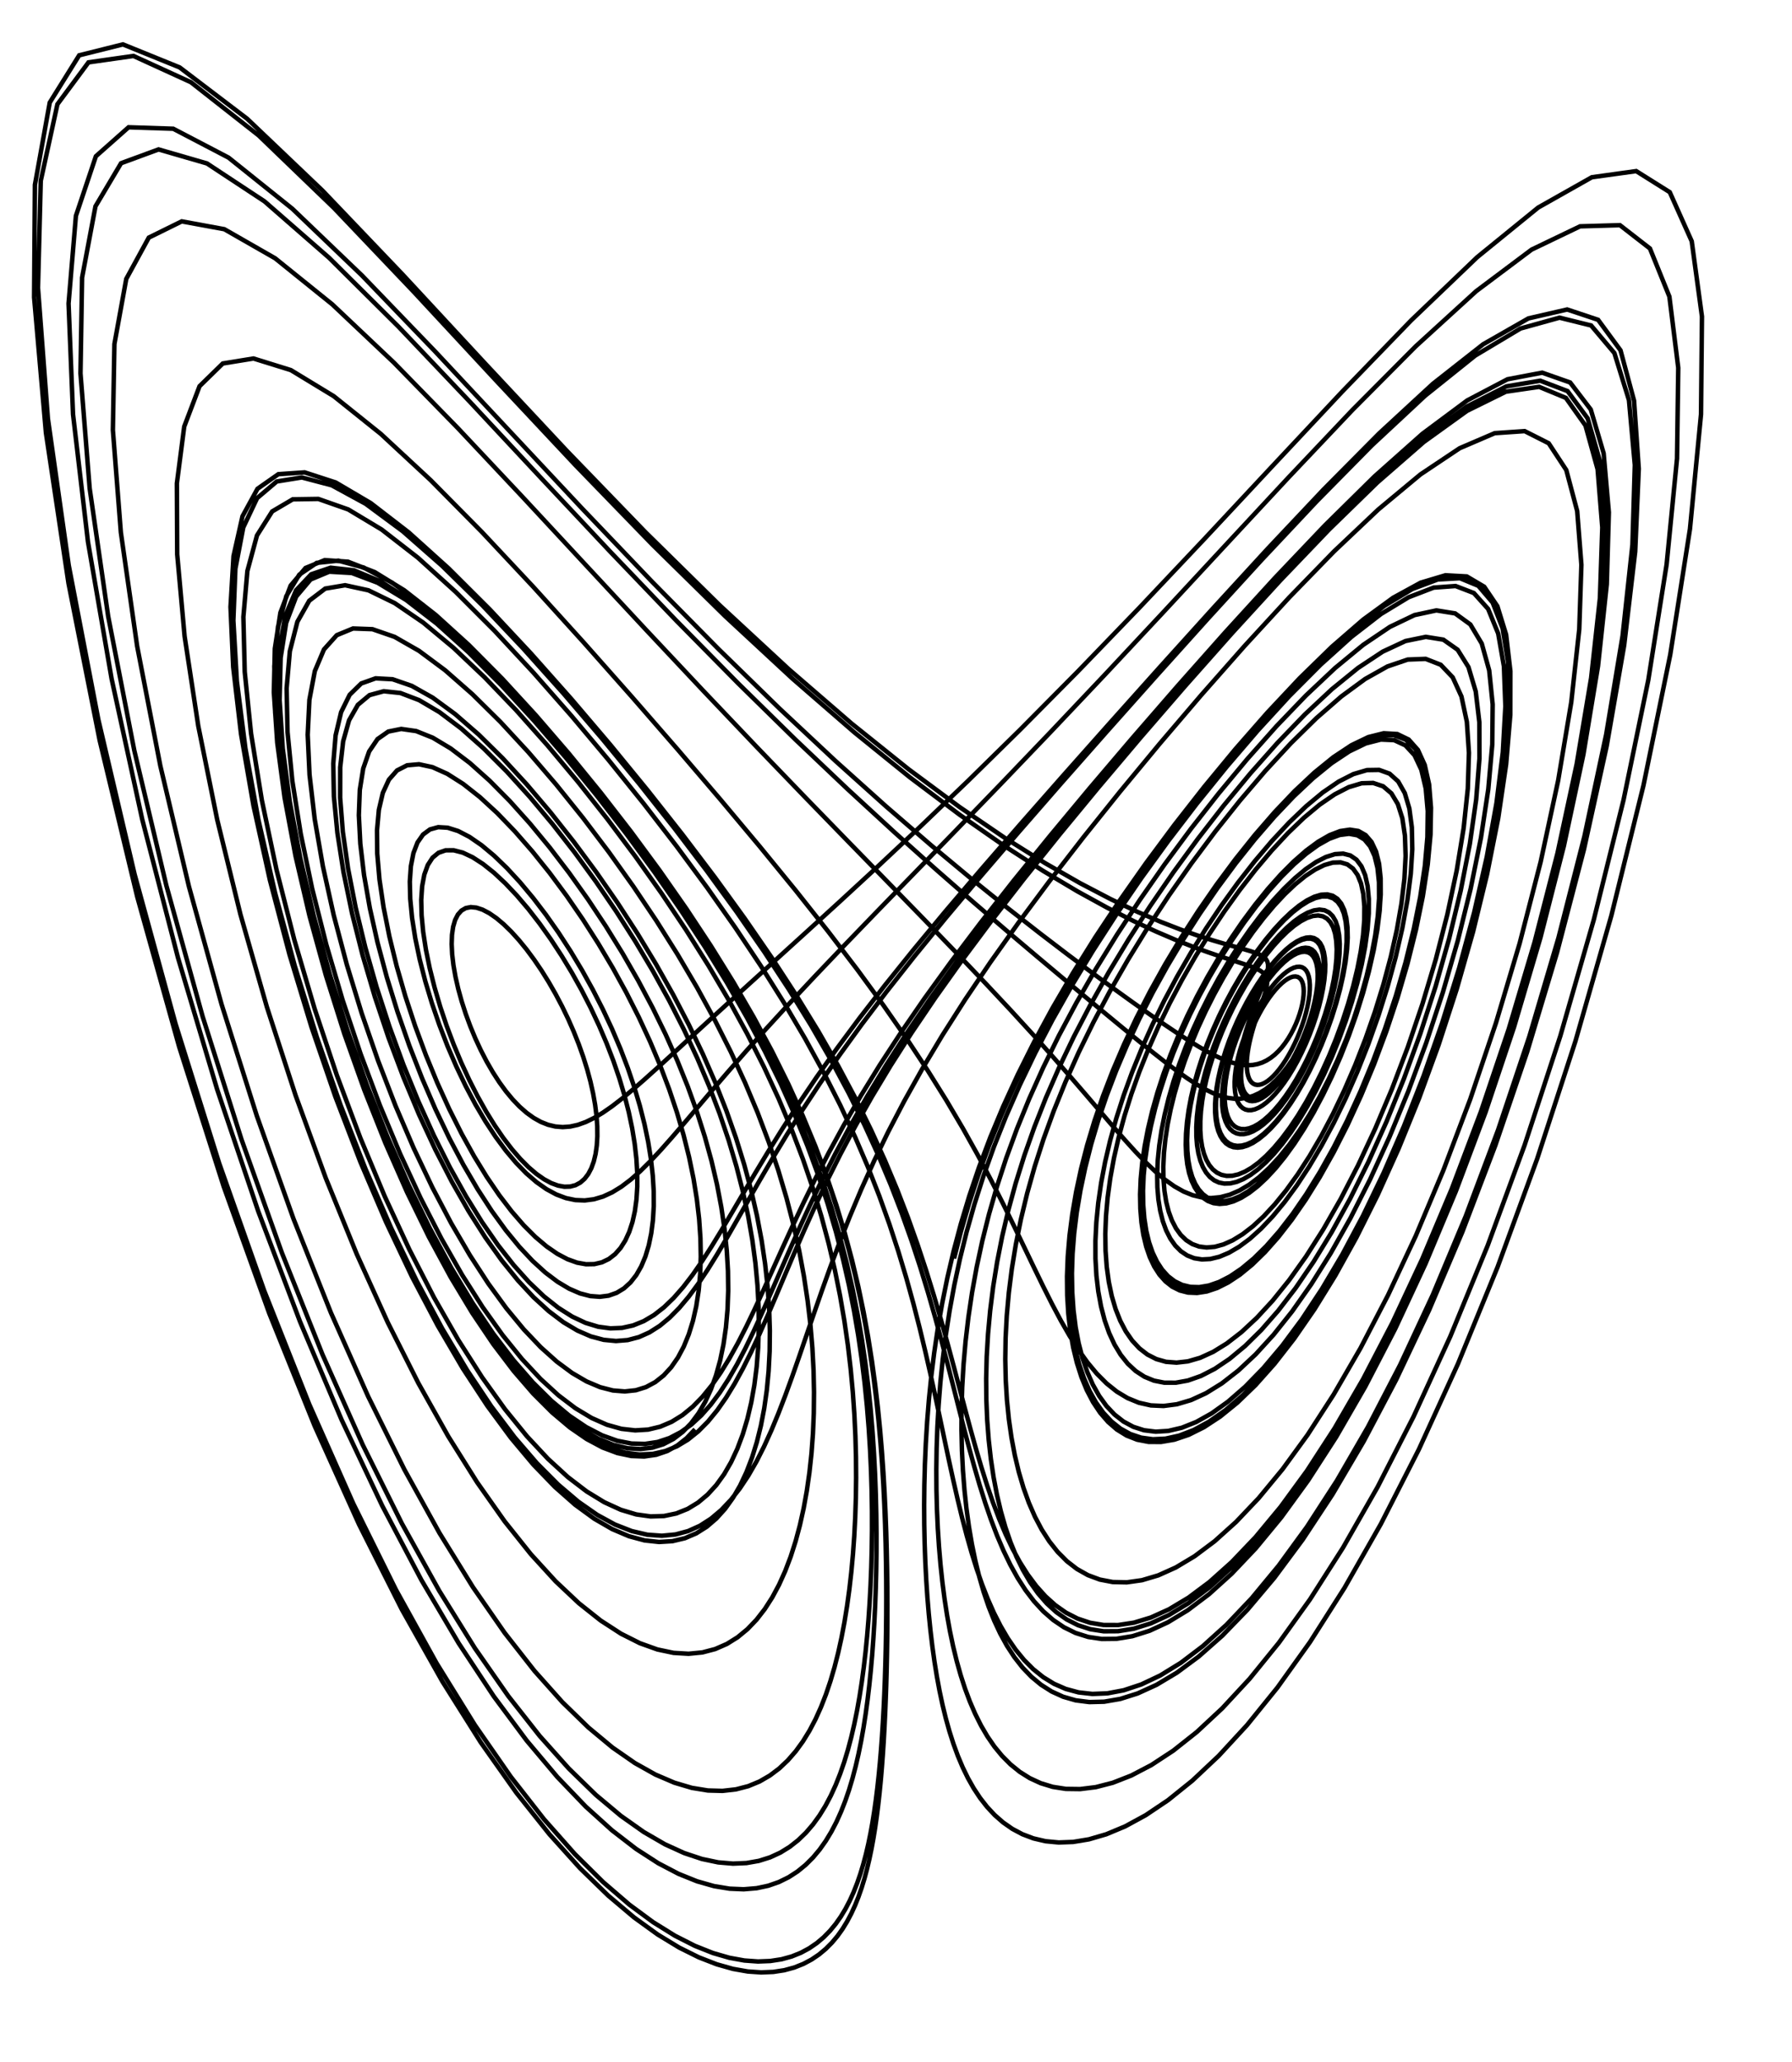 <svg xmlns="http://www.w3.org/2000/svg" version="1.1" width="400" height="460">
<path d="M 210 490.167 M 210.26 490.303 M 210.752 490.406 M 211.456 490.47 M 212.363 490.489 M 213.469 490.453 M 214.775 490.351 M 216.288 490.166 M 218.02 489.881 M 219.984 489.472 M 222.201 488.91 M 224.693 488.16 M 227.485 487.177 M 230.608 485.905 M 234.094 484.277 M 237.98 482.209 M 242.305 479.598 M 247.112 476.319 M 252.447 472.218 M 258.355 467.109 M 264.884 460.771 M 272.078 452.94 M 279.978 443.305 M 288.616 431.512 M 298.01 417.161 M 308.156 399.82 M 319.02 379.044 M 330.526 354.409 M 342.54 325.572 M 354.857 292.35 M 367.181 254.822 M 379.115 213.459 M 390.151 169.25 M 399.677 123.799 M 407 79.338 M 411.397 38.605 M 412.191 4.541 M 408.852 -20.187 M 401.097 -33.737 M 388.969 -35.555 M 372.871 -26.564 M 353.527 -8.965 M 331.874 14.279 M 308.935 40.092 M 285.675 65.828 M 262.904 89.575 M 241.231 110.195 M 221.059 127.207 M 202.612 140.59 M 185.978 150.602 M 171.15 157.643 M 158.065 162.165 M 146.628 164.619 M 136.733 165.433 M 128.276 165.002 M 121.157 163.685 M 115.288 161.809 M 110.587 159.669 M 106.981 157.526 M 104.4 155.606 M 102.778 154.099 M 102.045 153.158 M 102.13 152.896 M 102.959 153.385 M 104.452 154.659 M 106.523 156.718 M 109.087 159.531 M 112.054 163.042 M 115.335 167.179 M 118.844 171.857 M 122.499 176.987 M 126.223 182.481 M 129.949 188.254 M 133.616 194.228 M 137.171 200.336 M 140.573 206.517 M 143.788 212.722 M 146.788 218.909 M 149.555 225.046 M 152.077 231.105 M 154.346 237.067 M 156.361 242.914 M 158.122 248.634 M 159.632 254.215 M 160.899 259.651 M 161.928 264.934 M 162.728 270.058 M 163.307 275.016 M 163.674 279.804 M 163.834 284.415 M 163.796 288.842 M 163.566 293.079 M 163.148 297.117 M 162.546 300.947 M 161.763 304.559 M 160.8 307.94 M 159.658 311.078 M 158.336 313.955 M 156.833 316.554 M 155.145 318.854 L 153.269 320.831 L 151.201 322.459 L 148.936 323.706 L 146.469 324.54 L 143.794 324.922 L 140.908 324.809 L 137.806 324.156 L 134.485 322.912 L 130.944 321.022 L 127.183 318.429 L 123.207 315.073 L 119.025 310.896 L 114.65 305.839 L 110.101 299.849 L 105.405 292.883 L 100.597 284.911 L 95.724 275.921 L 90.841 265.931 L 86.016 254.99 L 81.33 243.19 L 76.874 230.668 L 72.752 217.615 L 69.075 204.274 L 65.96 190.941 L 63.525 177.951 L 61.881 165.67 L 61.128 154.469 L 61.346 144.701 L 62.59 136.675 L 64.879 130.628 L 68.199 126.706 L 72.497 124.953 L 77.683 125.31 L 83.638 127.624 L 90.218 131.671 L 97.266 137.179 L 104.618 143.853 L 112.115 151.403 L 119.609 159.562 L 126.97 168.094 L 134.087 176.809 L 140.873 185.556 L 147.263 194.224 L 153.214 202.735 L 158.698 211.039 L 163.707 219.107 L 168.243 226.927 L 172.319 234.495 L 175.957 241.816 L 179.182 248.898 L 182.025 255.752 L 184.515 262.39 L 186.685 268.823 L 188.566 275.06 L 190.188 281.114 L 191.581 286.991 L 192.77 292.7 L 193.78 298.249 L 194.634 303.644 L 195.352 308.889 L 195.951 313.992 L 196.447 318.956 L 196.855 323.786 L 197.186 328.485 L 197.452 333.058 L 197.66 337.509 L 197.82 341.84 L 197.936 346.056 L 198.016 350.158 L 198.063 354.151 L 198.08 358.037 L 198.072 361.819 L 198.04 365.499 L 197.986 369.081 L 197.912 372.567 L 197.818 375.959 L 197.704 379.259 L 197.571 382.471 L 197.418 385.595 L 197.246 388.635 L 197.051 391.592 L 196.835 394.467 L 196.595 397.264 L 196.329 399.983 L 196.035 402.626 L 195.712 405.194 L 195.355 407.688 L 194.963 410.11 L 194.531 412.46 L 194.056 414.739 L 193.533 416.946 L 192.959 419.082 L 192.326 421.145 L 191.63 423.136 L 190.864 425.051 L 190.02 426.89 L 189.091 428.647 L 188.068 430.319 L 186.94 431.9 L 185.698 433.383 L 184.329 434.759 L 182.819 436.017 L 181.154 437.142 L 179.319 438.117 L 177.295 438.921 L 175.064 439.528 L 172.603 439.905 L 169.891 440.014 L 166.902 439.807 L 163.609 439.227 L 159.984 438.204 L 155.997 436.655 L 151.615 434.48 L 146.805 431.559 L 141.536 427.751 L 135.773 422.891 L 129.489 416.786 L 122.657 409.215 L 115.259 399.933 L 107.289 388.666 L 98.756 375.129 L 89.69 359.03 L 80.153 340.1 L 70.241 318.121 L 60.099 292.975 L 49.93 264.697 L 39.999 233.546 L 30.639 200.076 L 22.252 165.187 L 15.295 130.154 L 10.255 96.591 L 7.613 66.333 L 7.793 41.232 L 11.103 22.883 L 17.676 12.341 L 27.439 9.903 L 40.096 15.037 L 55.16 26.487 L 72.003 42.531 L 89.941 61.307 L 108.306 81.105 L 126.507 100.557 L 144.071 118.716 L 160.655 135.031 L 176.037 149.267 L 190.1 161.416 L 202.81 171.605 L 214.19 180.035 L 224.301 186.931 L 233.23 192.519 L 241.071 197.009 L 247.926 200.586 L 253.891 203.415 L 259.059 205.635 L 263.515 207.365 L 267.337 208.707 L 270.595 209.746 L 273.351 210.557 L 275.661 211.201 L 277.574 211.73 L 279.135 212.189 L 280.382 212.615 L 281.351 213.038 L 282.073 213.485 L 282.579 213.974 L 282.893 214.523 L 283.04 215.143 L 283.043 215.841 L 282.922 216.623 L 282.697 217.49 L 282.385 218.443 L 282.005 219.477 L 281.571 220.589 L 281.098 221.771 L 280.601 223.017 L 280.092 224.317 L 279.582 225.662 L 279.083 227.042 L 278.604 228.445 L 278.155 229.861 L 277.743 231.279 L 277.375 232.687 L 277.057 234.074 L 276.795 235.429 L 276.594 236.742 L 276.456 238.001 L 276.385 239.196 L 276.383 240.318 L 276.452 241.356 L 276.591 242.302 L 276.803 243.145 L 277.085 243.879 L 277.437 244.496 L 277.857 244.987 L 278.344 245.347 L 278.893 245.57 L 279.503 245.65 L 280.168 245.583 L 280.884 245.366 L 281.647 244.997 L 282.45 244.475 L 283.287 243.801 L 284.151 242.977 L 285.035 242.005 L 285.931 240.892 L 286.831 239.644 L 287.725 238.271 L 288.605 236.783 L 289.461 235.193 L 290.282 233.517 L 291.06 231.77 L 291.783 229.972 L 292.444 228.142 L 293.031 226.303 L 293.537 224.477 L 293.952 222.686 L 294.27 220.955 L 294.485 219.307 L 294.591 217.765 L 294.583 216.351 L 294.462 215.084 L 294.224 213.983 L 293.871 213.064 L 293.407 212.34 L 292.834 211.821 L 292.16 211.514 L 291.391 211.422 L 290.536 211.546 L 289.606 211.884 L 288.61 212.43 L 287.562 213.175 L 286.474 214.11 L 285.358 215.221 L 284.227 216.494 L 283.094 217.914 L 281.973 219.464 L 280.874 221.126 L 279.81 222.882 L 278.791 224.716 L 277.827 226.608 L 276.928 228.541 L 276.101 230.498 L 275.354 232.462 L 274.693 234.416 L 274.123 236.345 L 273.649 238.233 L 273.274 240.066 L 273.001 241.828 L 272.832 243.507 L 272.768 245.089 L 272.809 246.562 L 272.955 247.913 L 273.206 249.129 L 273.56 250.201 L 274.015 251.117 L 274.569 251.865 L 275.218 252.438 L 275.958 252.825 L 276.786 253.018 L 277.697 253.009 L 278.683 252.792 L 279.741 252.361 L 280.861 251.713 L 282.036 250.845 L 283.257 249.757 L 284.516 248.451 L 285.8 246.931 L 287.099 245.203 L 288.4 243.278 L 289.691 241.169 L 290.957 238.891 L 292.184 236.465 L 293.356 233.913 L 294.46 231.263 L 295.478 228.545 L 296.397 225.791 L 297.2 223.036 L 297.875 220.318 L 298.408 217.675 L 298.787 215.147 L 299.003 212.77 L 299.049 210.583 L 298.919 208.618 L 298.611 206.908 L 298.126 205.478 L 297.466 204.351 L 296.638 203.542 L 295.651 203.063 L 294.517 202.916 L 293.251 203.102 L 291.867 203.614 L 290.385 204.44 L 288.824 205.563 L 287.203 206.965 L 285.543 208.622 L 283.865 210.51 L 282.189 212.602 L 280.534 214.871 L 278.918 217.29 L 277.358 219.833 L 275.869 222.471 L 274.465 225.181 L 273.158 227.937 L 271.96 230.717 L 270.878 233.498 L 269.92 236.26 L 269.093 238.983 L 268.4 241.648 L 267.845 244.238 L 267.432 246.736 L 267.16 249.126 L 267.031 251.392 L 267.045 253.52 L 267.2 255.493 L 267.496 257.299 L 267.931 258.921 L 268.502 260.347 L 269.207 261.563 L 270.043 262.553 L 271.004 263.306 L 272.088 263.806 L 273.29 264.042 L 274.603 264 L 276.02 263.67 L 277.536 263.041 L 279.141 262.104 L 280.825 260.851 L 282.579 259.279 L 284.389 257.384 L 286.241 255.169 L 288.121 252.64 L 290.011 249.805 L 291.893 246.681 L 293.746 243.289 L 295.548 239.657 L 297.277 235.818 L 298.908 231.814 L 300.416 227.691 L 301.776 223.504 L 302.963 219.31 L 303.954 215.174 L 304.725 211.161 L 305.258 207.338 L 305.534 203.772 L 305.542 200.526 L 305.272 197.658 L 304.721 195.218 L 303.89 193.25 L 302.786 191.783 L 301.422 190.84 L 299.815 190.428 L 297.987 190.544 L 295.966 191.175 L 293.78 192.299 L 291.462 193.883 L 289.046 195.891 L 286.565 198.281 L 284.053 201.007 L 281.543 204.025 L 279.065 207.289 L 276.648 210.754 L 274.318 214.379 L 272.096 218.124 L 270.003 221.952 L 268.054 225.83 L 266.263 229.729 L 264.641 233.62 L 263.195 237.48 L 261.932 241.285 L 260.855 245.015 L 259.967 248.652 L 259.267 252.178 L 258.757 255.577 L 258.434 258.832 L 258.296 261.929 L 258.343 264.852 L 258.57 267.586 L 258.976 270.116 L 259.557 272.425 L 260.311 274.498 L 261.235 276.317 L 262.325 277.864 L 263.579 279.122 L 264.993 280.07 L 266.565 280.69 L 268.288 280.96 L 270.16 280.86 L 272.174 280.368 L 274.323 279.465 L 276.599 278.13 L 278.992 276.346 L 281.491 274.097 L 284.081 271.369 L 286.745 268.156 L 289.465 264.455 L 292.216 260.271 L 294.972 255.618 L 297.705 250.52 L 300.38 245.013 L 302.962 239.145 L 305.41 232.979 L 307.683 226.592 L 309.738 220.075 L 311.53 213.531 L 313.015 207.074 L 314.154 200.826 L 314.908 194.912 L 315.247 189.455 L 315.145 184.572 L 314.586 180.368 L 313.567 176.93 L 312.09 174.324 L 310.174 172.593 L 307.844 171.753 L 305.138 171.794 L 302.101 172.685 L 298.786 174.373 L 295.251 176.79 L 291.556 179.856 L 287.76 183.486 L 283.922 187.593 L 280.098 192.09 L 276.339 196.896 L 272.69 201.937 L 269.19 207.146 L 265.87 212.464 L 262.758 217.843 L 259.872 223.24 L 257.228 228.619 L 254.834 233.95 L 252.696 239.211 L 250.814 244.38 L 249.188 249.441 L 247.814 254.379 L 246.686 259.182 L 245.799 263.838 L 245.146 268.337 L 244.72 272.669 L 244.514 276.824 L 244.521 280.79 L 244.736 284.558 L 245.153 288.115 L 245.769 291.449 L 246.579 294.544 L 247.581 297.387 L 248.774 299.958 L 250.156 302.24 L 251.728 304.21 L 253.488 305.844 L 255.439 307.117 L 257.581 308 L 259.915 308.46 L 262.442 308.464 L 265.16 307.975 L 268.07 306.954 L 271.167 305.36 L 274.448 303.151 L 277.904 300.285 L 281.524 296.721 L 285.294 292.422 L 289.193 287.357 L 293.196 281.502 L 297.27 274.846 L 301.375 267.396 L 305.466 259.175 L 309.485 250.235 L 313.37 240.654 L 317.05 230.546 L 320.445 220.057 L 323.473 209.368 L 326.048 198.693 L 328.086 188.271 L 329.504 178.361 L 330.232 169.224 L 330.212 161.111 L 329.402 154.248 L 327.784 148.817 L 325.363 144.946 L 322.172 142.699 L 318.266 142.073 L 313.722 143.005 L 308.639 145.373 L 303.125 149.017 L 297.298 153.751 L 291.278 159.375 L 285.177 165.695 L 279.103 172.528 L 273.15 179.713 L 267.396 187.112 L 261.908 194.612 L 256.735 202.126 L 251.911 209.587 L 247.46 216.947 L 243.392 224.173 L 239.71 231.244 L 236.408 238.145 L 233.474 244.87 L 230.892 251.418 L 228.644 257.786 L 226.71 263.979 L 225.068 269.998 L 223.697 275.847 L 222.577 281.528 L 221.689 287.045 L 221.016 292.399 L 220.54 297.594 L 220.247 302.629 L 220.126 307.507 L 220.165 312.227 L 220.355 316.79 L 220.691 321.193 L 221.166 325.434 L 221.777 329.512 L 222.524 333.422 L 223.405 337.158 L 224.422 340.715 L 225.578 344.083 L 226.877 347.255 L 228.325 350.216 L 229.929 352.954 L 231.697 355.45 L 233.638 357.685 L 235.764 359.633 L 238.085 361.267 L 240.615 362.553 L 243.366 363.451 L 246.353 363.917 L 249.59 363.896 L 253.092 363.33 L 256.872 362.149 L 260.945 360.274 L 265.321 357.619 L 270.01 354.086 L 275.016 349.571 L 280.341 343.96 L 285.977 337.139 L 291.908 328.99 L 298.109 319.405 L 304.537 308.289 L 311.135 295.576 L 317.825 281.241 L 324.509 265.317 L 331.061 247.915 L 337.332 229.241 L 343.148 209.614 L 348.313 189.472 L 352.619 169.37 L 355.85 149.963 L 357.801 131.968 L 358.289 116.111 L 357.177 103.053 L 354.384 93.323 L 349.903 87.251 L 343.805 84.928 L 336.238 86.198 L 327.417 90.69 L 317.608 97.869 L 307.102 107.116 L 296.198 117.801 L 285.177 129.34 L 274.289 141.243 L 263.742 153.127 L 253.695 164.718 L 244.264 175.84 L 235.519 186.395 L 227.497 196.346 L 220.202 205.693 L 213.617 214.464 L 207.707 222.697 L 202.426 230.44 L 197.721 237.736 L 193.533 244.629 L 189.804 251.156 L 186.476 257.349 L 183.492 263.233 L 180.8 268.83 L 178.349 274.155 L 176.093 279.22 L 173.989 284.033 L 171.999 288.598 L 170.088 292.917 L 168.223 296.986 L 166.374 300.803 L 164.517 304.359 L 162.625 307.646 L 160.678 310.651 L 158.654 313.358 L 156.536 315.75 L 154.307 317.805 L 151.95 319.499 L 149.451 320.803 L 146.797 321.685 L 143.976 322.108 L 140.977 322.033 L 137.792 321.415 L 134.414 320.207 L 130.84 318.355 L 127.066 315.806 L 123.097 312.504 L 118.939 308.392 L 114.603 303.416 L 110.109 297.528 L 105.483 290.688 L 100.758 282.87 L 95.979 274.069 L 91.202 264.304 L 86.491 253.627 L 81.925 242.13 L 77.594 229.951 L 73.596 217.275 L 70.038 204.339 L 67.032 191.426 L 64.691 178.861 L 63.119 166.99 L 62.413 156.167 L 62.647 146.728 L 63.871 138.964 L 66.104 133.1 L 69.331 129.277 L 73.5 127.536 L 78.527 127.825 L 84.297 130.003 L 90.673 133.86 L 97.505 139.141 L 104.637 145.568 L 111.915 152.866 L 119.198 160.779 L 126.359 169.083 L 133.292 177.59 L 139.911 186.153 L 146.151 194.661 L 151.969 203.036 L 157.336 211.226 L 162.243 219.2 L 166.69 226.942 L 170.689 234.446 L 174.258 241.714 L 177.422 248.754 L 180.207 255.573 L 182.644 262.181 L 184.762 268.589 L 186.591 274.807 L 188.16 280.843 L 189.496 286.705 L 190.625 292.401 L 191.571 297.938 L 192.354 303.321 L 192.993 308.556 L 193.507 313.648 L 193.908 318.601 L 194.211 323.42 L 194.427 328.108 L 194.565 332.668 L 194.633 337.105 L 194.638 341.42 L 194.585 345.617 L 194.478 349.699 L 194.32 353.668 L 194.114 357.526 L 193.859 361.276 L 193.558 364.919 L 193.21 368.457 L 192.812 371.892 L 192.365 375.224 L 191.864 378.455 L 191.308 381.585 L 190.692 384.613 L 190.013 387.54 L 189.264 390.365 L 188.44 393.085 L 187.534 395.698 L 186.54 398.2 L 185.448 400.586 L 184.251 402.851 L 182.936 404.987 L 181.494 406.983 L 179.912 408.828 L 178.177 410.507 L 176.273 412.002 L 174.185 413.29 L 171.894 414.345 L 169.383 415.133 L 166.629 415.616 L 163.612 415.746 L 160.307 415.466 L 156.689 414.708 L 152.734 413.394 L 148.413 411.427 L 143.701 408.697 L 138.572 405.075 L 133 400.41 L 126.966 394.534 L 120.454 387.257 L 113.457 378.37 L 105.979 367.651 L 98.039 354.875 L 89.678 339.825 L 80.964 322.311 L 71.996 302.206 L 62.917 279.473 L 53.911 254.217 L 45.218 226.73 L 37.128 197.537 L 29.978 167.43 L 24.143 137.471 L 20.015 108.952 L 17.967 83.3 L 18.323 61.924 L 21.311 46.027 L 27.023 36.411 L 35.395 33.333 L 46.194 36.459 L 59.042 44.925 L 73.454 57.506 L 88.89 72.825 L 104.81 89.56 L 120.726 106.594 L 136.227 123.09 L 151.002 138.496 L 164.834 152.512 L 177.592 165.028 L 189.219 176.064 L 199.713 185.718 L 209.111 194.126 L 217.476 201.437 L 224.888 207.798 L 231.435 213.341 L 237.207 218.183 L 242.292 222.422 L 246.773 226.14 L 250.729 229.405 L 254.232 232.27 L 257.347 234.78 L 260.131 236.967 L 262.636 238.859 L 264.908 240.476 L 266.985 241.836 L 268.902 242.949 L 270.687 243.826 L 272.366 244.474 L 273.957 244.9 L 275.478 245.108 L 276.942 245.104 L 278.358 244.891 L 279.736 244.474 L 281.078 243.86 L 282.388 243.055 L 283.667 242.066 L 284.912 240.902 L 286.121 239.574 L 287.29 238.095 L 288.413 236.48 L 289.483 234.744 L 290.492 232.907 L 291.433 230.99 L 292.297 229.013 L 293.075 227.003 L 293.758 224.984 L 294.338 222.984 L 294.807 221.029 L 295.158 219.146 L 295.386 217.364 L 295.486 215.708 L 295.453 214.202 L 295.288 212.869 L 294.991 211.73 L 294.563 210.801 L 294.008 210.095 L 293.333 209.623 L 292.545 209.391 L 291.653 209.401 L 290.669 209.652 L 289.604 210.139 L 288.472 210.854 L 287.287 211.786 L 286.062 212.922 L 284.814 214.245 L 283.555 215.739 L 282.301 217.385 L 281.067 219.165 L 279.864 221.057 L 278.705 223.042 L 277.603 225.101 L 276.567 227.213 L 275.607 229.36 L 274.732 231.523 L 273.947 233.683 L 273.261 235.825 L 272.677 237.93 L 272.2 239.983 L 271.833 241.969 L 271.579 243.872 L 271.438 245.679 L 271.413 247.376 L 271.502 248.949 L 271.705 250.386 L 272.022 251.674 L 272.45 252.801 L 272.987 253.755 L 273.63 254.525 L 274.375 255.1 L 275.22 255.471 L 276.158 255.629 L 277.184 255.563 L 278.293 255.269 L 279.477 254.738 L 280.729 253.967 L 282.039 252.952 L 283.399 251.694 L 284.798 250.194 L 286.224 248.456 L 287.664 246.487 L 289.105 244.3 L 290.531 241.907 L 291.929 239.329 L 293.28 236.587 L 294.569 233.708 L 295.777 230.723 L 296.887 227.667 L 297.883 224.578 L 298.746 221.497 L 299.461 218.467 L 300.013 215.532 L 300.39 212.739 L 300.581 210.129 L 300.578 207.746 L 300.375 205.628 L 299.97 203.808 L 299.366 202.317 L 298.566 201.177 L 297.579 200.403 L 296.416 200.005 L 295.093 199.985 L 293.626 200.338 L 292.035 201.053 L 290.341 202.113 L 288.567 203.498 L 286.736 205.182 L 284.872 207.137 L 282.998 209.335 L 281.136 211.743 L 279.307 214.33 L 277.531 217.067 L 275.826 219.922 L 274.209 222.868 L 272.693 225.876 L 271.291 228.921 L 270.013 231.978 L 268.868 235.026 L 267.863 238.041 L 267.003 241.005 L 266.292 243.898 L 265.733 246.704 L 265.328 249.404 L 265.077 251.983 L 264.98 254.424 L 265.037 256.713 L 265.247 258.835 L 265.607 260.774 L 266.116 262.515 L 266.77 264.044 L 267.568 265.345 L 268.505 266.404 L 269.578 267.205 L 270.783 267.734 L 272.113 267.976 L 273.565 267.916 L 275.13 267.541 L 276.803 266.839 L 278.573 265.799 L 280.432 264.41 L 282.367 262.666 L 284.366 260.564 L 286.415 258.103 L 288.496 255.288 L 290.591 252.128 L 292.679 248.64 L 294.738 244.845 L 296.743 240.774 L 298.669 236.465 L 300.486 231.963 L 302.168 227.324 L 303.684 222.608 L 305.007 217.883 L 306.107 213.225 L 306.959 208.71 L 307.539 204.417 L 307.827 200.424 L 307.809 196.806 L 307.474 193.629 L 306.818 190.954 L 305.843 188.826 L 304.558 187.281 L 302.979 186.339 L 301.127 186.006 L 299.029 186.274 L 296.717 187.123 L 294.226 188.521 L 291.595 190.428 L 288.862 192.797 L 286.067 195.576 L 283.249 198.712 L 280.445 202.15 L 277.689 205.839 L 275.012 209.728 L 272.441 213.769 L 270.002 217.922 L 267.713 222.146 L 265.591 226.407 L 263.65 230.674 L 261.898 234.919 L 260.344 239.119 L 258.991 243.251 L 257.842 247.296 L 256.897 251.235 L 256.156 255.053 L 255.618 258.734 L 255.28 262.262 L 255.138 265.624 L 255.191 268.805 L 255.434 271.79 L 255.864 274.564 L 256.479 277.112 L 257.275 279.416 L 258.25 281.459 L 259.401 283.224 L 260.724 284.69 L 262.218 285.837 L 263.88 286.642 L 265.707 287.084 L 267.694 287.139 L 269.838 286.781 L 272.133 285.987 L 274.572 284.731 L 277.147 282.991 L 279.846 280.744 L 282.658 277.97 L 285.565 274.656 L 288.549 270.79 L 291.587 266.371 L 294.652 261.406 L 297.713 255.913 L 300.734 249.922 L 303.676 243.479 L 306.496 236.648 L 309.145 229.508 L 311.573 222.158 L 313.729 214.714 L 315.56 207.304 L 317.016 200.073 L 318.05 193.169 L 318.619 186.743 L 318.691 180.94 L 318.243 175.894 L 317.261 171.716 L 315.747 168.495 L 313.717 166.288 L 311.198 165.12 L 308.231 164.984 L 304.87 165.842 L 301.174 167.631 L 297.212 170.266 L 293.055 173.65 L 288.775 177.677 L 284.441 182.238 L 280.119 187.231 L 275.869 192.557 L 271.745 198.129 L 267.789 203.869 L 264.041 209.712 L 260.527 215.602 L 257.27 221.494 L 254.284 227.351 L 251.578 233.144 L 249.155 238.849 L 247.015 244.449 L 245.154 249.928 L 243.565 255.275 L 242.242 260.48 L 241.174 265.534 L 240.352 270.429 L 239.767 275.159 L 239.409 279.716 L 239.27 284.092 L 239.343 288.279 L 239.62 292.268 L 240.095 296.049 L 240.765 299.611 L 241.627 302.942 L 242.677 306.027 L 243.915 308.85 L 245.342 311.392 L 246.958 313.633 L 248.765 315.549 L 250.766 317.114 L 252.965 318.298 L 255.363 319.067 L 257.966 319.386 L 260.775 319.214 L 263.793 318.507 L 267.022 317.218 L 270.46 315.296 L 274.105 312.689 L 277.949 309.343 L 281.983 305.207 L 286.193 300.229 L 290.555 294.367 L 295.043 287.586 L 299.621 279.867 L 304.242 271.209 L 308.851 261.639 L 313.383 251.213 L 317.761 240.028 L 321.898 228.221 L 325.698 215.978 L 329.058 203.528 L 331.873 191.145 L 334.036 179.139 L 335.449 167.836 L 336.024 157.567 L 335.695 148.645 L 334.416 141.336 L 332.174 135.847 L 328.987 132.3 L 324.906 130.732 L 320.014 131.088 L 314.419 133.236 L 308.254 136.979 L 301.659 142.08 L 294.783 148.281 L 287.769 155.324 L 280.752 162.97 L 273.852 171.009 L 267.169 179.263 L 260.786 187.592 L 254.764 195.888 L 249.147 204.075 L 243.961 212.1 L 239.218 219.929 L 234.918 227.546 L 231.052 234.943 L 227.602 242.118 L 224.547 249.076 L 221.862 255.824 L 219.518 262.37 L 217.489 268.722 L 215.747 274.888 L 214.263 280.876 L 213.014 286.695 L 211.975 292.349 L 211.123 297.844 L 210.44 303.188 L 209.908 308.382 L 209.511 313.433 L 209.235 318.344 L 209.068 323.119 L 209.002 327.759 L 209.027 332.269 L 209.138 336.65 L 209.328 340.905 L 209.596 345.036 L 209.937 349.044 L 210.351 352.929 L 210.838 356.694 L 211.398 360.337 L 212.034 363.859 L 212.749 367.258 L 213.546 370.534 L 214.431 373.683 L 215.408 376.702 L 216.486 379.587 L 217.671 382.331 L 218.972 384.926 L 220.399 387.364 L 221.963 389.633 L 223.677 391.717 L 225.552 393.6 L 227.604 395.26 L 229.848 396.672 L 232.302 397.804 L 234.983 398.62 L 237.911 399.075 L 241.107 399.117 L 244.592 398.685 L 248.39 397.705 L 252.521 396.092 L 257.01 393.747 L 261.877 390.555 L 267.143 386.387 L 272.823 381.095 L 278.928 374.517 L 285.461 366.476 L 292.417 356.789 L 299.774 345.268 L 307.493 331.738 L 315.514 316.048 L 323.745 298.102 L 332.065 277.877 L 340.313 255.467 L 348.286 231.113 L 355.739 205.243 L 362.389 178.492 L 367.921 151.711 L 372.009 125.937 L 374.332 102.328 L 374.61 82.057 L 372.632 66.168 L 368.288 55.434 L 361.593 50.235 L 352.697 50.491 L 341.875 55.687 L 329.502 64.96 L 316.018 77.254 L 301.879 91.47 L 287.523 106.611 L 273.335 121.858 L 259.628 136.616 L 246.636 150.498 L 234.516 163.296 L 223.358 174.934 L 213.197 185.43 L 204.026 194.855 L 195.804 203.307 L 188.473 210.894 L 181.96 217.719 L 176.184 223.88 L 171.067 229.457 L 166.527 234.521 L 162.488 239.128 L 158.878 243.323 L 155.63 247.141 L 152.686 250.609 L 149.989 253.745 L 147.491 256.561 L 145.149 259.066 L 142.926 261.263 L 140.787 263.151 L 138.706 264.728 L 136.657 265.989 L 134.62 266.927 L 132.58 267.534 L 130.523 267.801 L 128.438 267.717 L 126.321 267.275 L 124.166 266.465 L 121.974 265.28 L 119.747 263.713 L 117.489 261.761 L 115.209 259.425 L 112.918 256.708 L 110.629 253.62 L 108.36 250.174 L 106.129 246.394 L 103.958 242.307 L 101.873 237.952 L 99.898 233.374 L 98.063 228.626 L 96.396 223.772 L 94.926 218.882 L 93.683 214.031 L 92.693 209.301 L 91.981 204.775 L 91.57 200.536 L 91.477 196.663 L 91.714 193.232 L 92.286 190.306 L 93.194 187.94 L 94.429 186.173 L 95.977 185.031 L 97.818 184.525 L 99.924 184.648 L 102.263 185.384 L 104.799 186.699 L 107.492 188.554 L 110.301 190.9 L 113.184 193.683 L 116.101 196.847 L 119.012 200.335 L 121.882 204.09 L 124.675 208.061 L 127.364 212.198 L 129.923 216.455 L 132.329 220.792 L 134.566 225.171 L 136.618 229.562 L 138.477 233.934 L 140.134 238.264 L 141.584 242.528 L 142.826 246.706 L 143.857 250.782 L 144.68 254.737 L 145.296 258.558 L 145.707 262.229 L 145.916 265.735 L 145.928 269.063 L 145.745 272.199 L 145.37 275.127 L 144.809 277.832 L 144.062 280.299 L 143.133 282.509 L 142.026 284.445 L 140.741 286.087 L 139.282 287.416 L 137.652 288.408 L 135.852 289.041 L 133.886 289.29 L 131.757 289.13 L 129.471 288.536 L 127.032 287.481 L 124.449 285.939 L 121.731 283.886 L 118.889 281.298 L 115.938 278.158 L 112.895 274.449 L 109.782 270.165 L 106.625 265.306 L 103.452 259.884 L 100.299 253.921 L 97.204 247.457 L 94.211 240.548 L 91.368 233.268 L 88.726 225.709 L 86.339 217.986 L 84.263 210.227 L 82.551 202.578 L 81.257 195.195 L 80.426 188.238 L 80.101 181.864 L 80.311 176.224 L 81.075 171.446 L 82.398 167.638 L 84.272 164.875 L 86.674 163.198 L 89.564 162.613 L 92.894 163.091 L 96.602 164.575 L 100.619 166.982 L 104.87 170.211 L 109.28 174.151 L 113.774 178.686 L 118.28 183.705 L 122.733 189.1 L 127.074 194.775 L 131.254 200.644 L 135.231 206.635 L 138.972 212.686 L 142.453 218.748 L 145.657 224.78 L 148.573 230.751 L 151.196 236.635 L 153.528 242.414 L 155.57 248.073 L 157.33 253.599 L 158.816 258.983 L 160.038 264.217 L 161.006 269.295 L 161.731 274.209 L 162.223 278.954 L 162.492 283.523 L 162.546 287.909 L 162.394 292.105 L 162.041 296.102 L 161.494 299.891 L 160.756 303.46 L 159.83 306.797 L 158.717 309.889 L 157.419 312.718 L 155.933 315.267 L 154.259 317.513 L 152.393 319.434 L 150.332 321.001 L 148.072 322.185 L 145.608 322.951 L 142.937 323.261 L 140.054 323.073 L 136.956 322.34 L 133.641 321.014 L 130.109 319.039 L 126.361 316.36 L 122.403 312.92 L 118.244 308.661 L 113.9 303.527 L 109.39 297.47 L 104.743 290.45 L 99.996 282.443 L 95.196 273.443 L 90.399 263.473 L 85.674 252.59 L 81.102 240.89 L 76.775 228.518 L 72.794 215.668 L 69.27 202.586 L 66.316 189.564 L 64.044 176.935 L 62.564 165.053 L 61.967 154.276 L 62.329 144.942 L 63.696 137.339 L 66.084 131.686 L 69.472 128.112 L 73.805 126.646 L 78.99 127.22 L 84.909 129.681 L 91.421 133.805 L 98.371 139.327 L 105.602 145.965 L 112.958 153.439 L 120.298 161.493 L 127.498 169.906 L 134.451 178.493 L 141.076 187.112 L 147.309 195.657 L 153.109 204.052 L 158.452 212.251 L 163.329 220.224 L 167.744 227.959 L 171.708 235.452 L 175.244 242.706 L 178.374 249.73 L 181.129 256.532 L 183.539 263.123 L 185.633 269.513 L 187.442 275.713 L 188.996 281.731 L 190.321 287.577 L 191.443 293.256 L 192.387 298.777 L 193.172 304.145 L 193.819 309.365 L 194.344 314.443 L 194.762 319.383 L 195.086 324.189 L 195.328 328.865 L 195.497 333.414 L 195.601 337.841 L 195.647 342.148 L 195.641 346.338 L 195.586 350.415 L 195.487 354.38 L 195.346 358.236 L 195.164 361.986 L 194.942 365.633 L 194.681 369.177 L 194.38 372.621 L 194.038 375.967 L 193.654 379.216 L 193.225 382.37 L 192.748 385.428 L 192.22 388.393 L 191.638 391.263 L 190.997 394.039 L 190.291 396.72 L 189.516 399.305 L 188.663 401.791 L 187.727 404.175 L 186.7 406.454 L 185.571 408.621 L 184.332 410.671 L 182.971 412.594 L 181.478 414.381 L 179.837 416.017 L 178.035 417.487 L 176.057 418.77 L 173.884 419.843 L 171.499 420.675 L 168.88 421.232 L 166.005 421.469 L 162.852 421.336 L 159.395 420.769 L 155.607 419.695 L 151.461 418.026 L 146.929 415.656 L 141.983 412.464 L 136.596 408.307 L 130.743 403.02 L 124.403 396.419 L 117.562 388.295 L 110.216 378.422 L 102.373 366.561 L 94.059 352.472 L 85.328 335.932 L 76.259 316.758 L 66.973 294.842 L 57.635 270.195 L 48.461 242.995 L 39.725 213.645 L 31.752 182.815 L 24.919 151.469 L 19.631 120.852 L 16.3 92.421 L 15.303 67.714 L 16.944 48.159 L 21.402 34.859 L 28.698 28.396 L 38.677 28.721 L 51.011 35.162 L 65.236 46.553 L 80.799 61.457 L 97.122 78.4 L 113.659 96.072 L 129.936 113.442 L 145.579 129.802 L 160.318 144.733 L 173.981 158.054 L 186.48 169.748 L 197.791 179.901 L 207.939 188.656 L 216.982 196.178 L 224.997 202.63 L 232.073 208.166 L 238.303 212.922 L 243.777 217.013 L 248.583 220.539 L 252.804 223.58 L 256.515 226.204 L 259.784 228.464 L 262.671 230.404 L 265.232 232.061 L 267.514 233.462 L 269.558 234.632 L 271.401 235.588 L 273.073 236.347 L 274.601 236.922 L 276.007 237.322 L 277.311 237.559 L 278.526 237.641 L 279.667 237.575 L 280.742 237.37 L 281.759 237.033 L 282.723 236.573 L 283.639 235.996 L 284.509 235.314 L 285.333 234.534 L 286.112 233.667 L 286.843 232.724 L 287.526 231.717 L 288.157 230.658 L 288.734 229.56 L 289.253 228.438 L 289.711 227.304 L 290.105 226.175 L 290.431 225.064 L 290.687 223.987 L 290.87 222.957 L 290.978 221.989 L 291.011 221.096 L 290.967 220.29 L 290.847 219.584 L 290.651 218.986 L 290.383 218.505 L 290.044 218.149 L 289.639 217.922 L 289.171 217.828 L 288.647 217.868 L 288.072 218.043 L 287.452 218.351 L 286.796 218.788 L 286.11 219.349 L 285.401 220.028 L 284.679 220.817 L 283.952 221.708 L 283.226 222.69 L 282.511 223.753 L 281.814 224.887 L 281.142 226.08 L 280.501 227.32 L 279.9 228.595 L 279.343 229.894 L 278.836 231.203 L 278.384 232.512 L 277.992 233.809 L 277.662 235.082 L 277.398 236.32 L 277.202 237.512 L 277.077 238.648 L 277.024 239.718 L 277.044 240.711 L 277.136 241.619 L 277.3 242.432 L 277.536 243.143 L 277.842 243.743 L 278.216 244.226 L 278.657 244.585 L 279.16 244.813 L 279.722 244.907 L 280.34 244.861 L 281.008 244.673 L 281.723 244.341 L 282.478 243.863 L 283.267 243.24 L 284.083 242.474 L 284.92 241.567 L 285.77 240.526 L 286.624 239.356 L 287.475 238.066 L 288.313 236.665 L 289.13 235.167 L 289.916 233.585 L 290.661 231.934 L 291.356 230.233 L 291.993 228.499 L 292.562 226.753 L 293.054 225.017 L 293.462 223.311 L 293.779 221.658 L 293.998 220.08 L 294.115 218.599 L 294.126 217.235 L 294.029 216.007 L 293.822 214.933 L 293.506 214.029 L 293.084 213.306 L 292.558 212.776 L 291.936 212.445 L 291.222 212.317 L 290.425 212.394 L 289.555 212.674 L 288.621 213.152 L 287.635 213.822 L 286.608 214.673 L 285.552 215.696 L 284.479 216.875 L 283.402 218.198 L 282.333 219.649 L 281.283 221.211 L 280.263 222.867 L 279.284 224.601 L 278.355 226.395 L 277.486 228.233 L 276.684 230.097 L 275.957 231.972 L 275.31 233.841 L 274.75 235.689 L 274.28 237.501 L 273.904 239.263 L 273.625 240.96 L 273.446 242.579 L 273.367 244.108 L 273.389 245.533 L 273.512 246.842 L 273.735 248.025 L 274.058 249.069 L 274.478 249.965 L 274.993 250.702 L 275.601 251.271 L 276.296 251.662 L 277.076 251.868 L 277.936 251.882 L 278.869 251.697 L 279.87 251.308 L 280.932 250.712 L 282.048 249.907 L 283.209 248.892 L 284.405 247.669 L 285.627 246.243 L 286.863 244.619 L 288.103 242.807 L 289.333 240.82 L 290.541 238.672 L 291.712 236.382 L 292.834 233.973 L 293.89 231.468 L 294.867 228.896 L 295.75 226.288 L 296.526 223.676 L 297.181 221.095 L 297.703 218.581 L 298.081 216.171 L 298.305 213.899 L 298.37 211.802 L 298.269 209.91 L 298 208.253 L 297.563 206.857 L 296.961 205.743 L 296.2 204.926 L 295.287 204.419 L 294.233 204.225 L 293.052 204.346 L 291.757 204.776 L 290.366 205.505 L 288.897 206.52 L 287.368 207.803 L 285.799 209.333 L 284.208 211.087 L 282.615 213.042 L 281.038 215.172 L 279.494 217.451 L 278 219.855 L 276.57 222.356 L 275.219 224.932 L 273.958 227.558 L 272.797 230.211 L 271.746 232.871 L 270.812 235.517 L 270.002 238.13 L 269.319 240.691 L 268.769 243.182 L 268.353 245.587 L 268.074 247.89 L 267.932 250.076 L 267.927 252.129 L 268.059 254.035 L 268.327 255.779 L 268.73 257.349 L 269.264 258.728 L 269.927 259.906 L 270.716 260.866 L 271.628 261.598 L 272.657 262.087 L 273.8 262.322 L 275.05 262.292 L 276.401 261.984 L 277.846 261.39 L 279.376 260.502 L 280.982 259.313 L 282.654 257.819 L 284.379 256.02 L 286.145 253.916 L 287.935 251.515 L 289.735 248.826 L 291.526 245.864 L 293.289 242.651 L 295.003 239.211 L 296.647 235.579 L 298.197 231.791 L 299.631 227.892 L 300.925 223.933 L 302.055 219.969 L 303 216.057 L 303.738 212.259 L 304.252 208.638 L 304.525 205.254 L 304.545 202.167 L 304.305 199.431 L 303.8 197.094 L 303.031 195.195 L 302.006 193.764 L 300.735 192.822 L 299.234 192.378 L 297.523 192.431 L 295.628 192.971 L 293.574 193.977 L 291.392 195.423 L 289.114 197.275 L 286.769 199.496 L 284.392 202.043 L 282.011 204.876 L 279.655 207.952 L 277.353 211.229 L 275.129 214.666 L 273.004 218.227 L 270.998 221.876 L 269.126 225.581 L 267.403 229.312 L 265.838 233.042 L 264.441 236.746 L 263.218 240.401 L 262.173 243.988 L 261.308 247.487 L 260.626 250.881 L 260.126 254.152 L 259.807 257.284 L 259.669 260.262 L 259.709 263.071 L 259.925 265.695 L 260.315 268.118 L 260.876 270.325 L 261.605 272.3 L 262.5 274.026 L 263.556 275.486 L 264.772 276.661 L 266.143 277.533 L 267.665 278.084 L 269.334 278.293 L 271.145 278.143 L 273.092 277.612 L 275.167 276.683 L 277.362 275.339 L 279.666 273.562 L 282.068 271.341 L 284.552 268.664 L 287.103 265.528 L 289.699 261.932 L 292.32 257.883 L 294.939 253.399 L 297.527 248.505 L 300.052 243.237 L 302.48 237.644 L 304.774 231.787 L 306.894 225.741 L 308.799 219.592 L 310.449 213.437 L 311.804 207.383 L 312.828 201.542 L 313.485 196.028 L 313.75 190.955 L 313.6 186.428 L 313.022 182.542 L 312.013 179.374 L 310.578 176.984 L 308.734 175.409 L 306.507 174.664 L 303.931 174.739 L 301.049 175.606 L 297.91 177.218 L 294.566 179.513 L 291.074 182.419 L 287.488 185.859 L 283.863 189.753 L 280.251 194.023 L 276.699 198.593 L 273.249 203.394 L 269.937 208.364 L 266.795 213.447 L 263.847 218.596 L 261.112 223.77 L 258.606 228.933 L 256.337 234.056 L 254.312 239.115 L 252.532 244.089 L 250.998 248.959 L 249.706 253.712 L 248.653 258.332 L 247.834 262.808 L 247.243 267.128 L 246.874 271.28 L 246.72 275.254 L 246.778 279.038 L 247.04 282.619 L 247.503 285.986 L 248.162 289.123 L 249.015 292.016 L 250.059 294.648 L 251.291 297.001 L 252.712 299.055 L 254.321 300.787 L 256.116 302.174 L 258.098 303.187 L 260.268 303.8 L 262.624 303.98 L 265.165 303.694 L 267.891 302.906 L 270.796 301.58 L 273.877 299.678 L 277.126 297.162 L 280.532 293.995 L 284.082 290.145 L 287.757 285.582 L 291.533 280.284 L 295.381 274.243 L 299.266 267.46 L 303.146 259.955 L 306.971 251.772 L 310.685 242.976 L 314.222 233.664 L 317.514 223.959 L 320.486 214.018 L 323.06 204.026 L 325.158 194.193 L 326.706 184.746 L 327.636 175.92 L 327.89 167.948 L 327.425 161.041 L 326.218 155.38 L 324.265 151.104 L 321.585 148.296 L 318.22 146.984 L 314.231 147.137 L 309.7 148.674 L 304.72 151.471 L 299.397 155.374 L 293.836 160.211 L 288.145 165.807 L 282.426 171.991 L 276.769 178.606 L 271.257 185.515 L 265.957 192.6 L 260.922 199.768 L 256.195 206.942 L 251.804 214.067 L 247.766 221.1 L 244.09 228.012 L 240.775 234.782 L 237.816 241.399 L 235.203 247.853 L 232.92 254.141 L 230.951 260.262 L 229.278 266.215 L 227.882 272.001 L 226.747 277.62 L 225.853 283.074 L 225.185 288.363 L 224.727 293.487 L 224.467 298.447 L 224.393 303.241 L 224.494 307.869 L 224.763 312.326 L 225.193 316.611 L 225.779 320.719 L 226.519 324.645 L 227.412 328.381 L 228.457 331.919 L 229.657 335.25 L 231.015 338.361 L 232.536 341.238 L 234.226 343.863 L 236.092 346.217 L 238.142 348.275 L 240.386 350.011 L 242.834 351.39 L 245.498 352.378 L 248.389 352.929 L 251.518 352.995 L 254.899 352.52 L 258.54 351.439 L 262.454 349.682 L 266.649 347.171 L 271.129 343.818 L 275.898 339.532 L 280.951 334.215 L 286.28 327.769 L 291.867 320.098 L 297.682 311.113 L 303.686 300.744 L 309.821 288.945 L 316.015 275.71 L 322.175 261.085 L 328.188 245.184 L 333.919 228.2 L 339.214 210.422 L 343.903 192.236 L 347.803 174.123 L 350.731 156.639 L 352.511 140.393 L 352.99 125.993 L 352.049 114 L 349.62 104.867 L 345.695 98.89 L 340.33 96.177 L 333.644 96.635 L 325.816 99.993 L 317.066 105.838 L 307.644 113.675 L 297.804 122.982 L 287.795 133.26 L 277.839 144.072 L 268.13 155.062 L 258.82 165.962 L 250.023 176.584 L 241.818 186.81 L 234.247 196.579 L 227.329 205.867 L 221.058 214.677 L 215.41 223.032 L 210.351 230.96 L 205.838 238.494 L 201.823 245.668 L 198.254 252.512 L 195.08 259.053 L 192.252 265.315 L 189.72 271.317 L 187.44 277.075 L 185.368 282.602 L 183.465 287.907 L 181.694 292.996 L 180.022 297.875 L 178.419 302.546 L 176.857 307.008 L 175.309 311.261 L 173.754 315.301 L 172.169 319.121 L 170.535 322.715 L 168.833 326.073 L 167.044 329.182 L 165.153 332.028 L 163.143 334.592 L 160.999 336.854 L 158.704 338.789 L 156.246 340.368 L 153.609 341.556 L 150.779 342.316 L 147.742 342.604 L 144.487 342.369 L 141.002 341.556 L 137.276 340.102 L 133.302 337.939 L 129.074 334.992 L 124.591 331.183 L 119.857 326.428 L 114.881 320.646 L 109.679 313.755 L 104.278 305.686 L 98.715 296.379 L 93.038 285.801 L 87.314 273.95 L 81.623 260.867 L 76.063 246.649 L 70.749 231.458 L 65.813 215.533 L 61.401 199.193 L 57.669 182.832 L 54.774 166.911 L 52.869 151.936 L 52.089 138.423 L 52.544 126.861 L 54.304 117.662 L 57.391 111.128 L 61.774 107.412 L 67.371 106.511 L 74.047 108.268 L 81.626 112.396 L 89.905 118.52 L 98.665 126.216 L 107.689 135.06 L 116.772 144.655 L 125.732 154.661 L 134.417 164.805 L 142.707 174.878 L 150.511 184.737 L 157.774 194.289 L 164.461 203.482 L 170.563 212.295 L 176.089 220.727 L 181.059 228.791 L 185.504 236.507 L 189.463 243.897 L 192.976 250.985 L 196.089 257.795 L 198.844 264.346 L 201.286 270.657 L 203.455 276.744 L 205.39 282.618 L 207.129 288.292 L 208.705 293.775 L 210.149 299.073 L 211.49 304.192 L 212.753 309.136 L 213.963 313.909 L 215.14 318.512 L 216.306 322.946 L 217.477 327.21 L 218.67 331.304 L 219.903 335.224 L 221.189 338.966 L 222.542 342.524 L 223.978 345.892 L 225.51 349.059 L 227.151 352.015 L 228.915 354.745 L 230.816 357.233 L 232.869 359.458 L 235.089 361.395 L 237.489 363.018 L 240.087 364.292 L 242.897 365.177 L 245.937 365.628 L 249.222 365.592 L 252.769 365.007 L 256.593 363.805 L 260.709 361.904 L 265.13 359.218 L 269.865 355.646 L 274.92 351.082 L 280.298 345.412 L 285.991 338.515 L 291.984 330.273 L 298.252 320.573 L 304.752 309.318 L 311.427 296.437 L 318.199 281.904 L 324.966 265.75 L 331.602 248.087 L 337.955 229.125 L 343.848 209.188 L 349.08 188.725 L 353.437 168.305 L 356.699 148.602 L 358.656 130.351 L 359.122 114.297 L 357.956 101.118 L 355.078 91.352 L 350.48 85.33 L 344.237 83.138 L 336.505 84.603 L 327.504 89.332 L 317.509 96.77 L 306.82 106.276 L 295.741 117.199 L 284.559 128.946 L 273.527 141.019 L 262.855 153.033 L 252.701 164.717 L 243.181 175.897 L 234.365 186.483 L 226.284 196.439 L 218.943 205.773 L 212.321 214.514 L 206.381 222.707 L 201.076 230.4 L 196.35 237.639 L 192.143 244.468 L 188.397 250.926 L 185.051 257.045 L 182.049 262.852 L 179.337 268.367 L 176.864 273.606 L 174.584 278.58 L 172.454 283.297 L 170.435 287.761 L 168.491 291.972 L 166.59 295.928 L 164.703 299.623 L 162.803 303.05 L 160.867 306.198 L 158.871 309.054 L 156.797 311.601 L 154.626 313.821 L 152.342 315.69 L 149.928 317.183 L 147.371 318.271 L 144.66 318.92 L 141.781 319.094 L 138.728 318.751 L 135.491 317.847 L 132.067 316.334 L 128.453 314.161 L 124.65 311.277 L 120.663 307.628 L 116.502 303.162 L 112.183 297.833 L 107.728 291.6 L 103.168 284.435 L 98.54 276.327 L 93.895 267.284 L 89.291 257.346 L 84.797 246.586 L 80.495 235.116 L 76.475 223.094 L 72.837 210.725 L 69.683 198.259 L 67.122 185.985 L 65.256 174.223 L 64.181 163.305 L 63.975 153.557 L 64.697 145.276 L 66.38 138.705 L 69.025 134.019 L 72.598 131.304 L 77.035 130.557 L 82.242 131.691 L 88.098 134.542 L 94.468 138.894 L 101.206 144.497 L 108.164 151.091 L 115.201 158.424 L 122.189 166.267 L 129.015 174.424 L 135.586 182.731 L 141.829 191.064 L 147.689 199.327 L 153.132 207.456 L 158.136 215.406 L 162.696 223.151 L 166.815 230.679 L 170.506 237.984 L 173.789 245.07 L 176.688 251.941 L 179.228 258.604 L 181.437 265.069 L 183.344 271.343 L 184.976 277.435 L 186.36 283.353 L 187.521 289.102 L 188.48 294.69 L 189.261 300.122 L 189.881 305.404 L 190.358 310.539 L 190.706 315.531 L 190.938 320.386 L 191.065 325.105 L 191.096 329.692 L 191.039 334.149 L 190.899 338.479 L 190.681 342.683 L 190.389 346.764 L 190.023 350.723 L 189.586 354.561 L 189.076 358.278 L 188.493 361.874 L 187.834 365.349 L 187.095 368.702 L 186.273 371.93 L 185.362 375.032 L 184.357 378.003 L 183.25 380.839 L 182.034 383.532 L 180.698 386.075 L 179.234 388.458 L 177.629 390.668 L 175.872 392.69 L 173.949 394.505 L 171.844 396.091 L 169.543 397.422 L 167.027 398.463 L 164.278 399.177 L 161.276 399.517 L 158 399.429 L 154.428 398.846 L 150.537 397.694 L 146.304 395.882 L 141.708 393.307 L 136.726 389.85 L 131.341 385.376 L 125.537 379.734 L 119.304 372.755 L 112.642 364.26 L 105.56 354.062 L 98.085 341.976 L 90.261 327.829 L 82.156 311.483 L 73.869 292.857 L 65.533 271.957 L 57.321 248.915 L 49.449 224.021 L 42.172 197.76 L 35.786 170.831 L 30.612 144.146 L 26.978 118.787 L 25.198 95.937 L 25.538 76.75 L 28.184 62.217 L 33.213 53.01 L 40.571 49.385 L 50.072 51.131 L 61.407 57.617 L 74.178 67.905 L 87.932 80.902 L 102.213 95.524 L 116.594 110.81 L 130.709 126.004 L 144.264 140.569 L 157.049 154.173 L 168.927 166.652 L 179.823 177.961 L 189.718 188.138 L 198.629 197.265 L 206.603 205.446 L 213.705 212.788 L 220.009 219.395 L 225.596 225.36 L 230.547 230.761 L 234.941 235.665 L 238.855 240.126 L 242.358 244.185 L 245.515 247.875 L 248.385 251.221 L 251.02 254.239 L 253.468 256.94 L 255.771 259.332 L 257.964 261.416 L 260.08 263.192 L 262.145 264.657 L 264.182 265.804 L 266.211 266.628 L 268.246 267.12 L 270.3 267.271 L 272.381 267.072 L 274.496 266.514 L 276.646 265.589 L 278.831 264.29 L 281.049 262.613 L 283.294 260.555 L 285.555 258.119 L 287.823 255.309 L 290.081 252.138 L 292.314 248.622 L 294.5 244.785 L 296.618 240.659 L 298.642 236.284 L 300.547 231.707 L 302.304 226.985 L 303.885 222.182 L 305.262 217.368 L 306.405 212.621 L 307.29 208.021 L 307.893 203.649 L 308.194 199.587 L 308.177 195.91 L 307.833 192.689 L 307.158 189.984 L 306.155 187.843 L 304.833 186.301 L 303.21 185.378 L 301.307 185.08 L 299.152 185.398 L 296.78 186.308 L 294.226 187.778 L 291.53 189.766 L 288.734 192.221 L 285.876 195.09 L 282.997 198.318 L 280.136 201.85 L 277.326 205.63 L 274.6 209.609 L 271.985 213.738 L 269.506 217.975 L 267.182 222.28 L 265.03 226.618 L 263.063 230.958 L 261.291 235.273 L 259.72 239.539 L 258.353 243.734 L 257.194 247.839 L 256.243 251.836 L 255.498 255.71 L 254.958 259.444 L 254.62 263.024 L 254.481 266.436 L 254.538 269.665 L 254.787 272.697 L 255.225 275.517 L 255.849 278.109 L 256.655 280.456 L 257.642 282.542 L 258.805 284.348 L 260.144 285.853 L 261.655 287.038 L 263.336 287.879 L 265.183 288.354 L 267.194 288.438 L 269.364 288.107 L 271.688 287.334 L 274.16 286.094 L 276.77 284.363 L 279.51 282.116 L 282.365 279.335 L 285.321 276.001 L 288.358 272.103 L 291.453 267.638 L 294.58 262.611 L 297.707 257.039 L 300.798 250.951 L 303.814 244.392 L 306.709 237.425 L 309.435 230.131 L 311.941 222.61 L 314.172 214.979 L 316.075 207.371 L 317.597 199.934 L 318.69 192.822 L 319.308 186.192 L 319.417 180.196 L 318.992 174.972 L 318.018 170.639 L 316.497 167.289 L 314.443 164.983 L 311.884 163.748 L 308.862 163.577 L 305.432 164.432 L 301.655 166.246 L 297.603 168.931 L 293.349 172.386 L 288.966 176.499 L 284.528 181.16 L 280.102 186.258 L 275.75 191.695 L 271.526 197.377 L 267.477 203.228 L 263.64 209.178 L 260.044 215.171 L 256.712 221.162 L 253.656 227.114 L 250.887 232.998 L 248.407 238.791 L 246.215 244.474 L 244.307 250.034 L 242.675 255.46 L 241.312 260.742 L 240.207 265.871 L 239.351 270.842 L 238.733 275.648 L 238.344 280.281 L 238.175 284.735 L 238.217 289.002 L 238.463 293.074 L 238.908 296.942 L 239.546 300.594 L 240.375 304.02 L 241.391 307.206 L 242.595 310.135 L 243.986 312.792 L 245.565 315.155 L 247.335 317.201 L 249.298 318.906 L 251.457 320.24 L 253.818 321.171 L 256.383 321.663 L 259.157 321.676 L 262.142 321.166 L 265.342 320.085 L 268.756 318.382 L 272.383 316.004 L 276.218 312.895 L 280.255 308.999 L 284.479 304.261 L 288.872 298.633 L 293.41 292.071 L 298.058 284.549 L 302.775 276.053 L 307.508 266.598 L 312.194 256.227 L 316.757 245.02 L 321.113 233.101 L 325.165 220.642 L 328.809 207.865 L 331.935 195.036 L 334.432 182.467 L 336.193 170.495 L 337.122 159.469 L 337.138 149.726 L 336.185 141.567 L 334.235 135.233 L 331.296 130.886 L 327.409 128.595 L 322.647 128.333 L 317.117 129.984 L 310.949 133.359 L 304.288 138.217 L 297.287 144.289 L 290.099 151.303 L 282.868 158.999 L 275.724 167.145 L 268.777 175.548 L 262.118 184.05 L 255.817 192.53 L 249.924 200.903 L 244.469 209.11 L 239.47 217.113 L 234.928 224.891 L 230.834 232.437 L 227.173 239.751 L 223.922 246.836 L 221.055 253.7 L 218.544 260.354 L 216.359 266.805 L 214.47 273.065 L 212.85 279.142 L 211.47 285.044 L 210.305 290.778 L 209.331 296.351 L 208.527 301.77 L 207.874 307.039 L 207.353 312.164 L 206.951 317.148 L 206.653 321.997 L 206.448 326.713 L 206.327 331.3 L 206.282 335.761 L 206.306 340.1 L 206.394 344.319 L 206.541 348.42 L 206.746 352.406 L 207.005 356.279 L 207.318 360.04 L 207.686 363.692 L 208.108 367.236 L 208.586 370.671 L 209.123 374 L 209.722 377.222 L 210.386 380.337 L 211.121 383.344 L 211.931 386.241 L 212.822 389.026 L 213.801 391.696 L 214.877 394.245 L 216.058 396.668 L 217.353 398.958 L 218.773 401.105 L 220.33 403.097 L 222.037 404.921 L 223.908 406.558 L 225.959 407.988 L 228.207 409.184 L 230.669 410.116 L 233.366 410.745 L 236.318 411.027 L 239.549 410.907 L 243.082 410.322 L 246.941 409.194 L 251.154 407.435 L 255.743 404.939 L 260.736 401.584 L 266.155 397.228 L 272.019 391.713 L 278.345 384.858 L 285.14 376.467 L 292.4 366.331 L 300.109 354.234 L 308.23 339.97 L 316.701 323.356 L 325.43 304.26 L 334.289 282.636 L 343.104 258.56 L 351.657 232.28 L 359.678 204.256 L 366.851 175.192 L 372.824 146.048 L 377.225 118.012 L 379.691 92.419 L 379.902 70.621 L 377.617 53.817 L 372.716 42.873 L 365.225 38.17 L 355.326 39.542 L 343.346 46.303 L 329.726 57.377 L 314.97 71.493 L 299.599 87.374 L 284.096 103.899 L 268.878 120.187 L 254.273 135.631 L 240.519 149.867 L 227.765 162.729 L 216.089 174.194 L 205.512 184.325 L 196.007 193.237 L 187.523 201.062 L 179.988 207.938 L 173.317 213.991 L 167.424 219.333 L 162.222 224.062 L 157.627 228.257 L 153.559 231.985 L 149.947 235.297 L 146.723 238.237 L 143.827 240.836 L 141.205 243.119 L 138.811 245.105 L 136.604 246.807 L 134.546 248.236 L 132.609 249.397 L 130.765 250.296 L 128.993 250.934 L 127.276 251.315 L 125.599 251.438 L 123.951 251.305 L 122.326 250.917 L 120.717 250.276 L 119.122 249.385 L 117.542 248.249 L 115.979 246.875 L 114.438 245.27 L 112.924 243.447 L 111.446 241.419 L 110.014 239.205 L 108.638 236.824 L 107.331 234.3 L 106.105 231.662 L 104.974 228.939 L 103.952 226.166 L 103.052 223.379 L 102.288 220.617 L 101.673 217.918 L 101.217 215.323 L 100.929 212.872 L 100.819 210.605 L 100.89 208.555 L 101.146 206.758 L 101.586 205.241 L 102.207 204.027 L 103.004 203.136 L 103.967 202.578 L 105.085 202.36 L 106.343 202.483 L 107.725 202.939 L 109.213 203.719 L 110.787 204.806 L 112.426 206.182 L 114.11 207.822 L 115.817 209.703 L 117.527 211.797 L 119.219 214.076 L 120.876 216.513 L 122.479 219.081 L 124.012 221.751 L 125.462 224.498 L 126.814 227.297 L 128.059 230.124 L 129.187 232.957 L 130.189 235.773 L 131.061 238.554 L 131.796 241.28 L 132.392 243.934 L 132.845 246.498 L 133.154 248.955 L 133.318 251.291 L 133.337 253.49 L 133.213 255.537 L 132.945 257.416 L 132.536 259.115 L 131.989 260.618 L 131.305 261.911 L 130.488 262.98 L 129.542 263.811 L 128.471 264.39 L 127.279 264.704 L 125.973 264.74 L 124.557 264.486 L 123.041 263.93 L 121.431 263.064 L 119.736 261.878 L 117.969 260.367 L 116.14 258.528 L 114.263 256.361 L 112.353 253.869 L 110.428 251.063 L 108.505 247.956 L 106.605 244.567 L 104.749 240.923 L 102.962 237.057 L 101.267 233.008 L 99.69 228.823 L 98.257 224.554 L 96.994 220.262 L 95.924 216.01 L 95.073 211.866 L 94.461 207.897 L 94.107 204.174 L 94.024 200.762 L 94.225 197.724 L 94.713 195.112 L 95.489 192.974 L 96.546 191.344 L 97.875 190.247 L 99.457 189.693 L 101.271 189.683 L 103.291 190.205 L 105.487 191.237 L 107.826 192.749 L 110.274 194.702 L 112.796 197.056 L 115.358 199.764 L 117.925 202.778 L 120.465 206.053 L 122.95 209.542 L 125.351 213.201 L 127.646 216.99 L 129.814 220.87 L 131.838 224.808 L 133.703 228.772 L 135.399 232.733 L 136.916 236.667 L 138.248 240.55 L 139.392 244.362 L 140.345 248.083 L 141.106 251.696 L 141.675 255.185 L 142.054 258.532 L 142.245 261.724 L 142.249 264.745 L 142.069 267.58 L 141.709 270.213 L 141.171 272.629 L 140.457 274.811 L 139.571 276.743 L 138.516 278.407 L 137.294 279.785 L 135.909 280.857 L 134.364 281.603 L 132.663 282.003 L 130.811 282.034 L 128.812 281.677 L 126.673 280.908 L 124.402 279.708 L 122.007 278.057 L 119.499 275.937 L 116.893 273.334 L 114.204 270.236 L 111.45 266.64 L 108.654 262.546 L 105.841 257.964 L 103.04 252.915 L 100.284 247.431 L 97.609 241.556 L 95.055 235.348 L 92.663 228.882 L 90.478 222.245 L 88.545 215.54 L 86.91 208.881 L 85.616 202.392 L 84.703 196.2 L 84.207 190.435 L 84.154 185.222 L 84.566 180.673 L 85.451 176.885 L 86.808 173.934 L 88.624 171.873 L 90.876 170.725 L 93.526 170.491 L 96.532 171.141 L 99.841 172.629 L 103.395 174.887 L 107.133 177.835 L 110.992 181.386 L 114.911 185.448 L 118.832 189.932 L 122.7 194.752 L 126.468 199.829 L 130.094 205.093 L 133.543 210.482 L 136.787 215.941 L 139.804 221.427 L 142.577 226.902 L 145.098 232.334 L 147.358 237.699 L 149.358 242.975 L 151.096 248.145 L 152.578 253.194 L 153.808 258.11 L 154.793 262.882 L 155.54 267.499 L 156.056 271.952 L 156.348 276.23 L 156.424 280.325 L 156.29 284.226 L 155.951 287.921 L 155.412 291.399 L 154.678 294.646 L 153.75 297.648 L 152.632 300.387 L 151.324 302.847 L 149.826 305.006 L 148.138 306.842 L 146.26 308.329 L 144.19 309.44 L 141.927 310.143 L 139.469 310.406 L 136.816 310.192 L 133.968 309.462 L 130.927 308.175 L 127.696 306.287 L 124.28 303.755 L 120.688 300.535 L 116.933 296.585 L 113.031 291.869 L 109.006 286.355 L 104.885 280.022 L 100.705 272.866 L 96.509 264.897 L 92.349 256.15 L 88.285 246.689 L 84.387 236.609 L 80.731 226.04 L 77.401 215.148 L 74.484 204.138 L 72.07 193.244 L 70.247 182.725 L 69.094 172.854 L 68.681 163.902 L 69.062 156.12 L 70.269 149.726 L 72.311 144.885 L 75.169 141.7 L 78.8 140.205 L 83.134 140.362 L 88.079 142.074 L 93.528 145.191 L 99.362 149.527 L 105.456 154.879 L 111.691 161.038 L 117.949 167.805 L 124.129 175.002 L 130.139 182.472 L 135.905 190.087 L 141.368 197.745 L 146.487 205.369 L 151.232 212.901 L 155.586 220.302 L 159.545 227.546 L 163.112 234.618 L 166.296 241.509 L 169.113 248.215 L 171.581 254.738 L 173.722 261.079 L 175.556 267.242 L 177.108 273.23 L 178.397 279.049 L 179.446 284.701 L 180.273 290.19 L 180.897 295.518 L 181.334 300.69 L 181.597 305.705 L 181.7 310.567 L 181.652 315.275 L 181.461 319.829 L 181.136 324.23 L 180.679 328.475 L 180.095 332.563 L 179.385 336.49 L 178.549 340.253 L 177.585 343.846 L 176.491 347.263 L 175.262 350.494 L 173.893 353.53 L 172.376 356.358 L 170.703 358.964 L 168.866 361.328 L 166.852 363.43 L 164.652 365.243 L 162.251 366.739 L 159.636 367.88 L 156.792 368.626 L 153.705 368.929 L 150.359 368.732 L 146.737 367.97 L 142.825 366.57 L 138.609 364.449 L 134.075 361.511 L 129.215 357.654 L 124.022 352.764 L 118.497 346.72 L 112.647 339.397 L 106.49 330.67 L 100.054 320.423 L 93.384 308.557 L 86.545 295.003 L 79.62 279.741 L 72.719 262.816 L 65.979 244.362 L 59.563 224.618 L 53.66 203.948 L 48.481 182.85 L 44.254 161.944 L 41.206 141.955 L 39.553 123.663 L 39.48 107.838 L 41.122 95.164 L 44.544 86.154 L 49.731 81.087 L 56.584 79.976 L 64.921 82.565 L 74.493 88.379 L 85.003 96.795 L 96.134 107.124 L 107.573 118.693 L 119.03 130.908 L 130.255 143.283 L 141.048 155.459 L 151.259 167.191 L 160.786 178.333 L 169.571 188.818 L 177.592 198.631 L 184.856 207.794 L 191.392 216.346 L 197.242 224.34 L 202.46 231.827 L 207.106 238.858 L 211.241 245.477 L 214.928 251.724 L 218.227 257.629 L 221.195 263.219 L 223.887 268.514 L 226.353 273.527 L 228.64 278.269 L 230.79 282.746 L 232.842 286.959 L 234.831 290.909 L 236.788 294.59 L 238.742 297.995 L 240.718 301.115 L 242.741 303.937 L 244.83 306.446 L 247.006 308.622 L 249.285 310.445 L 251.683 311.889 L 254.214 312.926 L 256.889 313.525 L 259.72 313.651 L 262.715 313.265 L 265.879 312.327 L 269.218 310.792 L 272.732 308.614 L 276.419 305.746 L 280.272 302.142 L 284.28 297.758 L 288.426 292.553 L 292.687 286.498 L 297.032 279.573 L 301.423 271.775 L 305.813 263.123 L 310.143 253.661 L 314.347 243.468 L 318.349 232.657 L 322.065 221.382 L 325.404 209.836 L 328.27 198.253 L 330.569 186.899 L 332.207 176.061 L 333.102 166.037 L 333.186 157.115 L 332.409 149.555 L 330.747 143.569 L 328.202 139.306 L 324.807 136.841 L 320.623 136.17 L 315.737 137.217 L 310.256 139.839 L 304.305 143.849 L 298.014 149.029 L 291.516 155.15 L 284.939 161.989 L 278.401 169.342 L 272.005 177.028 L 265.836 184.897 L 259.965 192.831 L 254.442 200.738 L 249.304 208.552 L 244.572 216.226 L 240.255 223.731 L 236.351 231.049 L 232.852 238.172 L 229.741 245.096 L 226.999 251.825 L 224.604 258.361 L 222.531 264.709 L 220.756 270.876 L 219.254 276.867 L 218.002 282.687 L 216.979 288.342 L 216.162 293.837 L 215.535 299.175 L 215.08 304.359 L 214.782 309.394 L 214.629 314.281 L 214.611 319.022 L 214.717 323.619 L 214.943 328.073 L 215.281 332.384 L 215.728 336.552 L 216.283 340.576 L 216.944 344.454 L 217.712 348.185 L 218.59 351.764 L 219.581 355.187 L 220.689 358.448 L 221.921 361.54 L 223.282 364.454 L 224.782 367.177 L 226.431 369.696 L 228.237 371.995 L 230.215 374.053 L 232.376 375.845 L 234.734 377.344 L 237.305 378.516 L 240.105 379.319 L 243.151 379.707 L 246.461 379.625 L 250.053 379.007 L 253.945 377.78 L 258.154 375.859 L 262.698 373.145 L 267.59 369.529 L 272.842 364.891 L 278.459 359.096 L 284.44 352.005 L 290.777 343.471 L 297.446 333.35 L 304.413 321.51 L 311.62 307.843 L 318.989 292.282 L 326.417 274.824 L 333.769 255.554 L 340.879 234.667 L 347.548 212.5 L 353.55 189.541 L 358.633 166.437 L 362.536 143.976 L 365.001 123.045 L 365.797 104.559 L 364.741 89.367 L 361.721 78.153 L 356.716 71.342 L 349.806 69.041 L 341.17 71.029 L 331.073 76.794 L 319.842 85.62 L 307.838 96.694 L 295.425 109.206 L 282.939 122.436 L 270.674 135.797 L 258.866 148.86 L 247.692 161.336 L 237.268 173.064 L 227.664 183.972 L 218.905 194.058 L 210.981 203.357 L 203.861 211.929 L 197.495 219.841 L 191.822 227.164 L 186.776 233.96 L 182.287 240.286 L 178.287 246.189 L 174.709 251.709 L 171.489 256.876 L 168.568 261.714 L 165.892 266.239 L 163.411 270.463 L 161.079 274.392 L 158.855 278.028 L 156.704 281.369 L 154.591 284.41 L 152.488 287.142 L 150.37 289.555 L 148.213 291.633 L 145.998 293.36 L 143.707 294.717 L 141.326 295.682 L 138.843 296.231 L 136.247 296.337 L 133.532 295.973 L 130.693 295.108 L 127.727 293.713 L 124.637 291.757 L 121.426 289.211 L 118.102 286.047 L 114.679 282.242 L 111.174 277.778 L 107.608 272.647 L 104.011 266.849 L 100.415 260.401 L 96.86 253.333 L 93.394 245.699 L 90.069 237.57 L 86.942 229.046 L 84.076 220.249 L 81.536 211.326 L 79.388 202.446 L 77.698 193.795 L 76.526 185.569 L 75.926 177.967 L 75.94 171.178 L 76.599 165.373 L 77.914 160.692 L 79.883 157.238 L 82.481 155.071 L 85.667 154.203 L 89.384 154.601 L 93.558 156.193 L 98.107 158.874 L 102.941 162.514 L 107.968 166.973 L 113.098 172.104 L 118.243 177.767 L 123.325 183.831 L 128.275 190.179 L 133.035 196.71 L 137.557 203.341 L 141.804 210.005 L 145.751 216.648 L 149.379 223.23 L 152.681 229.72 L 155.655 236.095 L 158.302 242.34 L 160.631 248.443 L 162.653 254.397 L 164.379 260.197 L 165.825 265.838 L 167.004 271.317 L 167.93 276.632 L 168.619 281.781 L 169.082 286.761 L 169.332 291.568 L 169.379 296.2 L 169.231 300.652 L 168.898 304.919 L 168.383 308.994 L 167.692 312.869 L 166.828 316.536 L 165.791 319.984 L 164.581 323.2 L 163.196 326.17 L 161.633 328.876 L 159.888 331.298 L 157.956 333.412 L 155.83 335.193 L 153.503 336.609 L 150.968 337.625 L 148.215 338.202 L 145.238 338.293 L 142.028 337.848 L 138.578 336.812 L 134.882 335.121 L 130.937 332.708 L 126.741 329.502 L 122.298 325.426 L 117.614 320.404 L 112.704 314.361 L 107.589 307.226 L 102.301 298.939 L 96.88 289.46 L 91.382 278.772 L 85.876 266.893 L 80.446 253.887 L 75.192 239.876 L 70.231 225.043 L 65.692 209.645 L 61.716 194.01 L 58.451 178.532 L 56.043 163.66 L 54.629 149.87 L 54.325 137.632 L 55.219 127.376 L 57.361 119.452 L 60.753 114.092 L 65.348 111.392 L 71.052 111.305 L 77.726 113.648 L 85.196 118.134 L 93.267 124.403 L 101.734 132.064 L 110.398 140.733 L 119.07 150.055 L 127.589 159.732 L 135.817 169.52 L 143.649 179.24 L 151.008 188.765 L 157.843 198.014 L 164.129 206.939 L 169.858 215.522 L 175.039 223.762 L 179.694 231.667 L 183.853 239.255 L 187.551 246.544 L 190.827 253.556 L 193.722 260.309 L 196.277 266.822 L 198.532 273.11 L 200.525 279.188 L 202.293 285.066 L 203.869 290.756 L 205.284 296.267 L 206.567 301.604 L 207.743 306.774 L 208.838 311.782 L 209.871 316.632 L 210.863 321.326 L 211.832 325.868 L 212.793 330.257 L 213.762 334.496 L 214.752 338.584 L 215.777 342.52 L 216.85 346.301 L 217.983 349.925 L 219.186 353.387 L 220.473 356.682 L 221.855 359.801 L 223.345 362.737 L 224.954 365.476 L 226.696 368.006 L 228.585 370.309 L 230.634 372.365 L 232.859 374.148 L 235.275 375.631 L 237.899 376.777 L 240.748 377.547 L 243.841 377.892 L 247.194 377.756 L 250.826 377.074 L 254.757 375.771 L 259.002 373.761 L 263.579 370.946 L 268.501 367.216 L 273.777 362.45 L 279.413 356.517 L 285.406 349.278 L 291.745 340.589 L 298.405 330.313 L 305.347 318.323 L 312.512 304.521 L 319.82 288.853 L 327.162 271.329 L 334.402 252.051 L 341.371 231.232 L 347.87 209.226 L 353.671 186.536 L 358.527 163.818 L 362.181 141.859 L 364.384 121.534 L 364.915 103.732 L 363.605 89.263 L 360.356 78.764 L 355.162 72.612 L 348.115 70.868 L 339.4 73.281 L 329.288 79.325 L 318.102 88.289 L 306.2 99.377 L 293.933 111.81 L 281.628 124.896 L 269.566 138.082 L 257.973 150.958 L 247.016 163.257 L 236.806 174.827 L 227.406 185.603 L 218.836 195.585 L 211.087 204.807 L 204.126 213.328 L 197.903 221.212 L 192.357 228.526 L 187.423 235.33 L 183.034 241.677 L 179.12 247.614 L 175.617 253.177 L 172.462 258.395 L 169.598 263.291 L 166.971 267.88 L 164.532 272.173 L 162.235 276.176 L 160.042 279.891 L 157.916 283.314 L 155.824 286.441 L 153.738 289.263 L 151.632 291.768 L 149.484 293.942 L 147.273 295.769 L 144.982 297.227 L 142.597 298.295 L 140.104 298.947 L 137.493 299.157 L 134.757 298.896 L 131.889 298.131 L 128.887 296.83 L 125.751 294.961 L 122.485 292.491 L 119.096 289.389 L 115.596 285.628 L 112 281.185 L 108.33 276.046 L 104.613 270.208 L 100.883 263.679 L 97.18 256.486 L 93.55 248.676 L 90.047 240.317 L 86.731 231.506 L 83.666 222.364 L 80.921 213.041 L 78.567 203.71 L 76.674 194.567 L 75.308 185.818 L 74.53 177.677 L 74.388 170.352 L 74.918 164.03 L 76.139 158.871 L 78.051 154.994 L 80.633 152.472 L 83.847 151.327 L 87.632 151.53 L 91.915 153.008 L 96.608 155.652 L 101.617 159.324 L 106.844 163.871 L 112.191 169.138 L 117.567 174.971 L 122.885 181.227 L 128.072 187.781 L 133.064 194.524 L 137.811 201.367 L 142.273 208.238 L 146.423 215.081 L 150.241 221.854 L 153.72 228.527 L 156.856 235.076 L 159.655 241.486 L 162.123 247.748 L 164.274 253.855 L 166.121 259.802 L 167.679 265.587 L 168.965 271.21 L 169.995 276.667 L 170.783 281.959 L 171.345 287.084 L 171.693 292.04 L 171.839 296.826 L 171.794 301.438 L 171.565 305.873 L 171.16 310.126 L 170.584 314.191 L 169.84 318.062 L 168.93 321.73 L 167.855 325.184 L 166.613 328.413 L 165.202 331.403 L 163.617 334.137 L 161.854 336.595 L 159.906 338.754 L 157.765 340.588 L 155.424 342.066 L 152.874 343.154 L 150.104 343.811 L 147.106 343.99 L 143.87 343.641 L 140.387 342.705 L 136.649 341.117 L 132.65 338.807 L 128.387 335.699 L 123.861 331.71 L 119.075 326.757 L 114.041 320.755 L 108.779 313.622 L 103.314 305.286 L 97.689 295.691 L 91.954 284.804 L 86.177 272.627 L 80.444 259.21 L 74.857 244.657 L 69.535 229.145 L 64.615 212.928 L 60.247 196.341 L 56.591 179.798 L 53.807 163.778 L 52.05 148.803 L 51.454 135.397 L 52.125 124.05 L 54.127 115.169 L 57.476 109.038 L 62.131 105.786 L 67.999 105.379 L 74.933 107.632 L 82.75 112.23 L 91.237 118.774 L 100.172 126.828 L 109.334 135.96 L 118.517 145.773 L 127.543 155.935 L 136.263 166.178 L 144.56 176.306 L 152.351 186.183 L 159.583 195.727 L 166.228 204.893 L 172.281 213.666 L 177.752 222.05 L 182.667 230.061 L 187.059 237.72 L 190.968 245.052 L 194.437 252.083 L 197.511 258.834 L 200.234 265.327 L 202.651 271.579 L 204.802 277.606 L 206.728 283.421 L 208.465 289.034 L 210.047 294.455 L 211.505 299.688 L 212.867 304.741 L 214.159 309.616 L 215.406 314.316 L 216.628 318.842 L 217.846 323.194 L 219.077 327.37 L 220.339 331.369 L 221.648 335.186 L 223.02 338.816 L 224.468 342.251 L 226.007 345.482 L 227.652 348.498 L 229.416 351.286 L 231.314 353.828 L 233.359 356.105 L 235.568 358.092 L 237.954 359.763 L 240.533 361.083 L 243.322 362.014 L 246.334 362.512 L 249.587 362.524 L 253.097 361.991 L 256.877 360.845 L 260.943 359.008 L 265.305 356.395 L 269.974 352.911 L 274.955 348.452 L 280.248 342.908 L 285.846 336.164 L 291.735 328.109 L 297.887 318.633 L 304.263 307.647 L 310.805 295.085 L 317.437 280.923 L 324.06 265.195 L 330.553 248.011 L 336.768 229.572 L 342.535 210.191 L 347.662 190.296 L 351.942 170.43 L 355.165 151.235 L 357.129 133.412 L 357.654 117.673 L 356.604 104.669 L 353.899 94.923 L 349.528 88.767 L 343.559 86.299 L 336.135 87.379 L 327.465 91.653 L 317.807 98.606 L 307.448 107.635 L 296.68 118.122 L 285.782 129.495 L 275.002 141.264 L 264.545 153.048 L 254.572 164.571 L 245.2 175.652 L 236.502 186.19 L 228.515 196.141 L 221.247 205.504 L 214.681 214.3 L 208.786 222.569 L 203.516 230.353 L 198.82 237.696 L 194.64 244.64 L 190.919 251.222 L 187.599 257.472 L 184.625 263.417 L 181.945 269.077 L 179.508 274.469 L 177.268 279.604 L 175.184 284.491 L 173.216 289.134 L 171.329 293.534 L 169.492 297.691 L 167.674 301.601 L 165.85 305.257 L 163.995 308.65 L 162.087 311.769 L 160.106 314.6 L 158.033 317.126 L 155.85 319.325 L 153.542 321.175 L 151.093 322.647 L 148.49 323.712 L 145.72 324.333 L 142.772 324.471 L 139.637 324.082 L 136.306 323.119 L 132.773 321.529 L 129.036 319.256 L 125.094 316.243 L 120.953 312.43 L 116.621 307.759 L 112.114 302.176 L 107.455 295.632 L 102.673 288.093 L 97.811 279.538 L 92.918 269.974 L 88.056 259.436 L 83.302 247.997 L 78.741 235.776 L 74.471 222.942 L 70.602 209.715 L 67.246 196.37 L 64.522 183.227 L 62.544 170.641 L 61.418 158.981 L 61.231 148.611 L 62.049 139.86 L 63.907 132.995 L 66.803 128.203 L 70.701 125.568 L 75.527 125.074 L 81.171 126.605 L 87.501 129.963 L 94.364 134.895 L 101.596 141.113 L 109.038 148.323 L 116.536 156.247 L 123.952 164.637 L 131.168 173.285 L 138.087 182.022 L 144.636 190.722 L 150.761 199.296 L 156.43 207.681 L 161.626 215.842 L 166.349 223.759 L 170.606 231.426 L 174.415 238.844 L 177.802 246.02 L 180.793 252.964 L 183.42 259.687 L 185.714 266.201 L 187.706 272.516 L 189.427 278.643 L 190.907 284.59 L 192.172 290.367 L 193.249 295.98 L 194.16 301.436 L 194.926 306.742 L 195.566 311.902 L 196.097 316.922 L 196.533 321.806 L 196.888 326.558 L 197.171 331.182 L 197.393 335.683 L 197.562 340.062 L 197.685 344.324 L 197.768 348.472 L 197.815 352.509 L 197.83 356.437 L 197.817 360.261 L 197.778 363.982 L 197.715 367.602 L 197.629 371.126 L 197.521 374.554 L 197.392 377.89 L 197.241 381.136 L 197.068 384.293 L 196.872 387.364 L 196.653 390.351 L 196.408 393.256 L 196.137 396.08 L 195.837 398.824 L 195.505 401.491 L 195.14 404.081 L 194.738 406.596 L 194.296 409.036 L 193.809 411.401 L 193.274 413.692 L 192.685 415.909 L 192.038 418.051 L 191.326 420.116 L 190.542 422.103 L 189.68 424.009 L 188.73 425.831 L 187.685 427.564 L 186.535 429.202 L 185.267 430.738 L 183.871 432.163 L 182.333 433.463 L 180.637 434.626 L 178.769 435.633 L 176.71 436.461 L 174.441 437.085 L 171.941 437.47 L 169.186 437.577 L 166.152 437.358 L 162.813 436.752 L 159.139 435.69 L 155.1 434.085 L 150.665 431.835 L 145.801 428.819 L 140.477 424.894 L 134.661 419.892 L 128.324 413.619 L 121.444 405.854 L 114.005 396.349 L 106.002 384.836 L 97.449 371.032 L 88.382 354.656 L 78.866 335.451 L 69.005 313.221 L 58.951 287.872 L 48.913 259.476 L 39.163 228.332 L 30.041 195.035 L 21.948 160.527 L 15.34 126.112 L 10.696 93.407 L 8.481 64.221 L 9.096 40.339 L 12.818 23.257 L 19.751 13.911 L 29.791 12.481 L 42.622 18.35 L 57.744 30.225 L 74.533 46.399 L 92.318 65.067 L 110.45 84.594 L 128.363 103.694 L 145.608 121.484 L 161.861 137.46 L 176.916 151.415 L 190.668 163.352 L 203.089 173.401 L 214.206 181.758 L 224.082 188.639 L 232.804 194.262 L 240.466 198.825 L 247.168 202.507 L 253.007 205.461 L 258.074 207.82 L 262.454 209.695 L 266.223 211.182 L 269.451 212.361 L 272.199 213.3 L 274.522 214.055 L 276.469 214.676 L 278.083 215.203 L 279.402 215.67 L 280.461 216.107 L 281.289 216.537 L 281.915 216.98 L 282.362 217.451 L 282.653 217.962 L 282.809 218.522 L 282.849 219.138 L 282.789 219.814 L 282.645 220.55 L 282.433 221.347 L 282.167 222.203 L 281.858 223.113 L 281.519 224.073 L 281.161 225.078 L 280.794 226.12 L 280.428 227.191 L 280.07 228.285 L 279.729 229.393 L 279.412 230.505 L 279.125 231.613 L 278.874 232.708 L 278.663 233.781 L 278.496 234.823 L 278.378 235.826 L 278.311 236.78 L 278.296 237.678 L 278.336 238.512 L 278.432 239.273 L 278.585 239.955 L 278.793 240.55 L 279.056 241.053 L 279.374 241.457 L 279.744 241.758 L 280.164 241.95 L 280.632 242.03 L 281.144 241.995 L 281.697 241.842 L 282.286 241.571 L 282.907 241.18 L 283.555 240.671 L 284.225 240.045 L 284.91 239.307 L 285.604 238.459 L 286.301 237.509 L 286.994 236.463 L 287.675 235.33 L 288.338 234.12 L 288.974 232.845 L 289.577 231.516 L 290.139 230.148 L 290.652 228.756 L 291.111 227.356 L 291.508 225.964 L 291.837 224.597 L 292.092 223.272 L 292.271 222.006 L 292.367 220.816 L 292.379 219.718 L 292.305 218.727 L 292.145 217.856 L 291.897 217.117 L 291.565 216.52 L 291.152 216.074 L 290.66 215.785 L 290.095 215.657 L 289.464 215.691 L 288.773 215.887 L 288.03 216.242 L 287.243 216.753 L 286.422 217.411 L 285.576 218.209 L 284.713 219.138 L 283.845 220.187 L 282.981 221.344 L 282.129 222.596 L 281.299 223.93 L 280.499 225.332 L 279.738 226.789 L 279.023 228.286 L 278.362 229.81 L 277.759 231.347 L 277.221 232.883 L 276.753 234.404 L 276.359 235.898 L 276.042 237.353 L 275.805 238.755 L 275.649 240.092 L 275.578 241.355 L 275.59 242.531 L 275.687 243.609 L 275.868 244.581 L 276.132 245.436 L 276.478 246.165 L 276.903 246.76 L 277.405 247.213 L 277.98 247.517 L 278.626 247.665 L 279.337 247.653 L 280.109 247.476 L 280.936 247.13 L 281.812 246.613 L 282.73 245.926 L 283.683 245.068 L 284.663 244.043 L 285.662 242.856 L 286.669 241.512 L 287.676 240.021 L 288.672 238.393 L 289.646 236.643 L 290.587 234.786 L 291.485 232.839 L 292.327 230.824 L 293.102 228.761 L 293.8 226.677 L 294.409 224.595 L 294.92 222.544 L 295.324 220.549 L 295.613 218.639 L 295.78 216.841 L 295.82 215.18 L 295.729 213.68 L 295.507 212.364 L 295.153 211.251 L 294.669 210.358 L 294.06 209.696 L 293.332 209.275 L 292.493 209.099 L 291.553 209.171 L 290.523 209.488 L 289.416 210.043 L 288.245 210.827 L 287.024 211.828 L 285.768 213.032 L 284.492 214.423 L 283.212 215.982 L 281.94 217.689 L 280.691 219.526 L 279.48 221.473 L 278.316 223.507 L 277.213 225.611 L 276.181 227.763 L 275.228 229.945 L 274.363 232.138 L 273.593 234.324 L 272.923 236.486 L 272.359 238.607 L 271.904 240.67 L 271.562 242.662 L 271.333 244.566 L 271.221 246.37 L 271.225 248.058 L 271.345 249.618 L 271.58 251.037 L 271.93 252.302 L 272.391 253.401 L 272.963 254.323 L 273.641 255.056 L 274.421 255.59 L 275.301 255.915 L 276.274 256.021 L 277.335 255.9 L 278.478 255.545 L 279.695 254.949 L 280.979 254.109 L 282.321 253.022 L 283.71 251.688 L 285.136 250.108 L 286.587 248.289 L 288.049 246.238 L 289.509 243.967 L 290.951 241.491 L 292.36 238.832 L 293.718 236.011 L 295.008 233.059 L 296.213 230.006 L 297.314 226.889 L 298.295 223.748 L 299.137 220.625 L 299.825 217.565 L 300.344 214.613 L 300.682 211.816 L 300.829 209.216 L 300.776 206.857 L 300.52 204.777 L 300.058 203.009 L 299.394 201.582 L 298.533 200.516 L 297.484 199.827 L 296.26 199.522 L 294.876 199.601 L 293.351 200.057 L 291.706 200.877 L 289.962 202.043 L 288.143 203.532 L 286.272 205.317 L 284.374 207.37 L 282.472 209.66 L 280.588 212.154 L 278.743 214.822 L 276.958 217.632 L 275.249 220.554 L 273.633 223.56 L 272.124 226.621 L 270.734 229.712 L 269.472 232.809 L 268.347 235.889 L 267.365 238.932 L 266.531 241.917 L 265.849 244.827 L 265.322 247.643 L 264.95 250.348 L 264.735 252.927 L 264.675 255.364 L 264.77 257.643 L 265.019 259.75 L 265.419 261.669 L 265.969 263.385 L 266.665 264.883 L 267.506 266.148 L 268.486 267.166 L 269.602 267.92 L 270.851 268.395 L 272.225 268.577 L 273.721 268.452 L 275.331 268.005 L 277.047 267.224 L 278.861 266.098 L 280.761 264.617 L 282.738 262.775 L 284.777 260.569 L 286.862 257.999 L 288.978 255.07 L 291.103 251.793 L 293.219 248.185 L 295.299 244.27 L 297.321 240.081 L 299.256 235.658 L 301.077 231.048 L 302.753 226.309 L 304.256 221.506 L 305.555 216.708 L 306.623 211.994 L 307.433 207.442 L 307.962 203.133 L 308.19 199.147 L 308.103 195.559 L 307.692 192.435 L 306.954 189.834 L 305.893 187.801 L 304.519 186.368 L 302.849 185.553 L 300.906 185.358 L 298.721 185.772 L 296.325 186.771 L 293.756 188.32 L 291.053 190.375 L 288.257 192.887 L 285.408 195.802 L 282.544 199.065 L 279.703 202.622 L 276.92 206.418 L 274.224 210.403 L 271.644 214.532 L 269.202 218.761 L 266.918 223.052 L 264.807 227.372 L 262.882 231.69 L 261.152 235.979 L 259.622 240.215 L 258.298 244.378 L 257.18 248.447 L 256.269 252.407 L 255.563 256.24 L 255.061 259.932 L 254.761 263.468 L 254.658 266.833 L 254.749 270.013 L 255.032 272.993 L 255.503 275.759 L 256.159 278.294 L 256.997 280.582 L 258.013 282.605 L 259.206 284.345 L 260.573 285.781 L 262.112 286.893 L 263.819 287.657 L 265.691 288.052 L 267.726 288.052 L 269.918 287.632 L 272.262 286.768 L 274.752 285.433 L 277.377 283.604 L 280.129 281.259 L 282.992 278.377 L 285.951 274.943 L 288.986 270.949 L 292.074 266.391 L 295.186 261.277 L 298.291 255.627 L 301.352 249.473 L 304.329 242.865 L 307.175 235.868 L 309.842 228.566 L 312.279 221.063 L 314.433 213.477 L 316.248 205.945 L 317.676 198.613 L 318.666 191.637 L 319.178 185.171 L 319.179 179.362 L 318.645 174.345 L 317.566 170.232 L 315.946 167.109 L 313.802 165.029 L 311.164 164.013 L 308.077 164.047 L 304.595 165.087 L 300.784 167.064 L 296.714 169.888 L 292.457 173.454 L 288.086 177.655 L 283.674 182.378 L 279.286 187.518 L 274.982 192.977 L 270.815 198.667 L 266.828 204.511 L 263.058 210.444 L 259.533 216.412 L 256.272 222.372 L 253.289 228.287 L 250.591 234.131 L 248.18 239.881 L 246.056 245.52 L 244.213 251.033 L 242.644 256.411 L 241.341 261.644 L 240.294 266.724 L 239.492 271.644 L 238.927 276.397 L 238.589 280.976 L 238.468 285.375 L 238.558 289.584 L 238.85 293.595 L 239.34 297.4 L 240.023 300.986 L 240.897 304.342 L 241.958 307.453 L 243.207 310.303 L 244.643 312.874 L 246.268 315.146 L 248.084 317.094 L 250.095 318.693 L 252.303 319.912 L 254.713 320.718 L 257.327 321.075 L 260.151 320.941 L 263.186 320.272 L 266.434 319.02 L 269.895 317.133 L 273.567 314.558 L 277.444 311.239 L 281.517 307.121 L 285.771 302.151 L 290.185 296.284 L 294.733 289.482 L 299.379 281.721 L 304.076 272.997 L 308.771 263.332 L 313.398 252.78 L 317.877 241.433 L 322.123 229.429 L 326.036 216.952 L 329.512 204.234 L 332.44 191.555 L 334.713 179.229 L 336.227 167.596 L 336.891 156.998 L 336.631 147.761 L 335.4 140.168 L 333.182 134.434 L 329.991 130.695 L 325.878 128.992 L 320.927 129.273 L 315.249 131.402 L 308.977 135.177 L 302.259 140.351 L 295.247 146.655 L 288.089 153.823 L 280.925 161.606 L 273.877 169.784 L 267.052 178.174 L 260.532 186.632 L 254.382 195.047 L 248.646 203.341 L 243.351 211.461 L 238.509 219.375 L 234.119 227.066 L 230.171 234.527 L 226.647 241.759 L 223.525 248.768 L 220.777 255.56 L 218.376 262.146 L 216.292 268.534 L 214.496 274.734 L 212.961 280.753 " fill="none" stroke="black" />
</svg>
